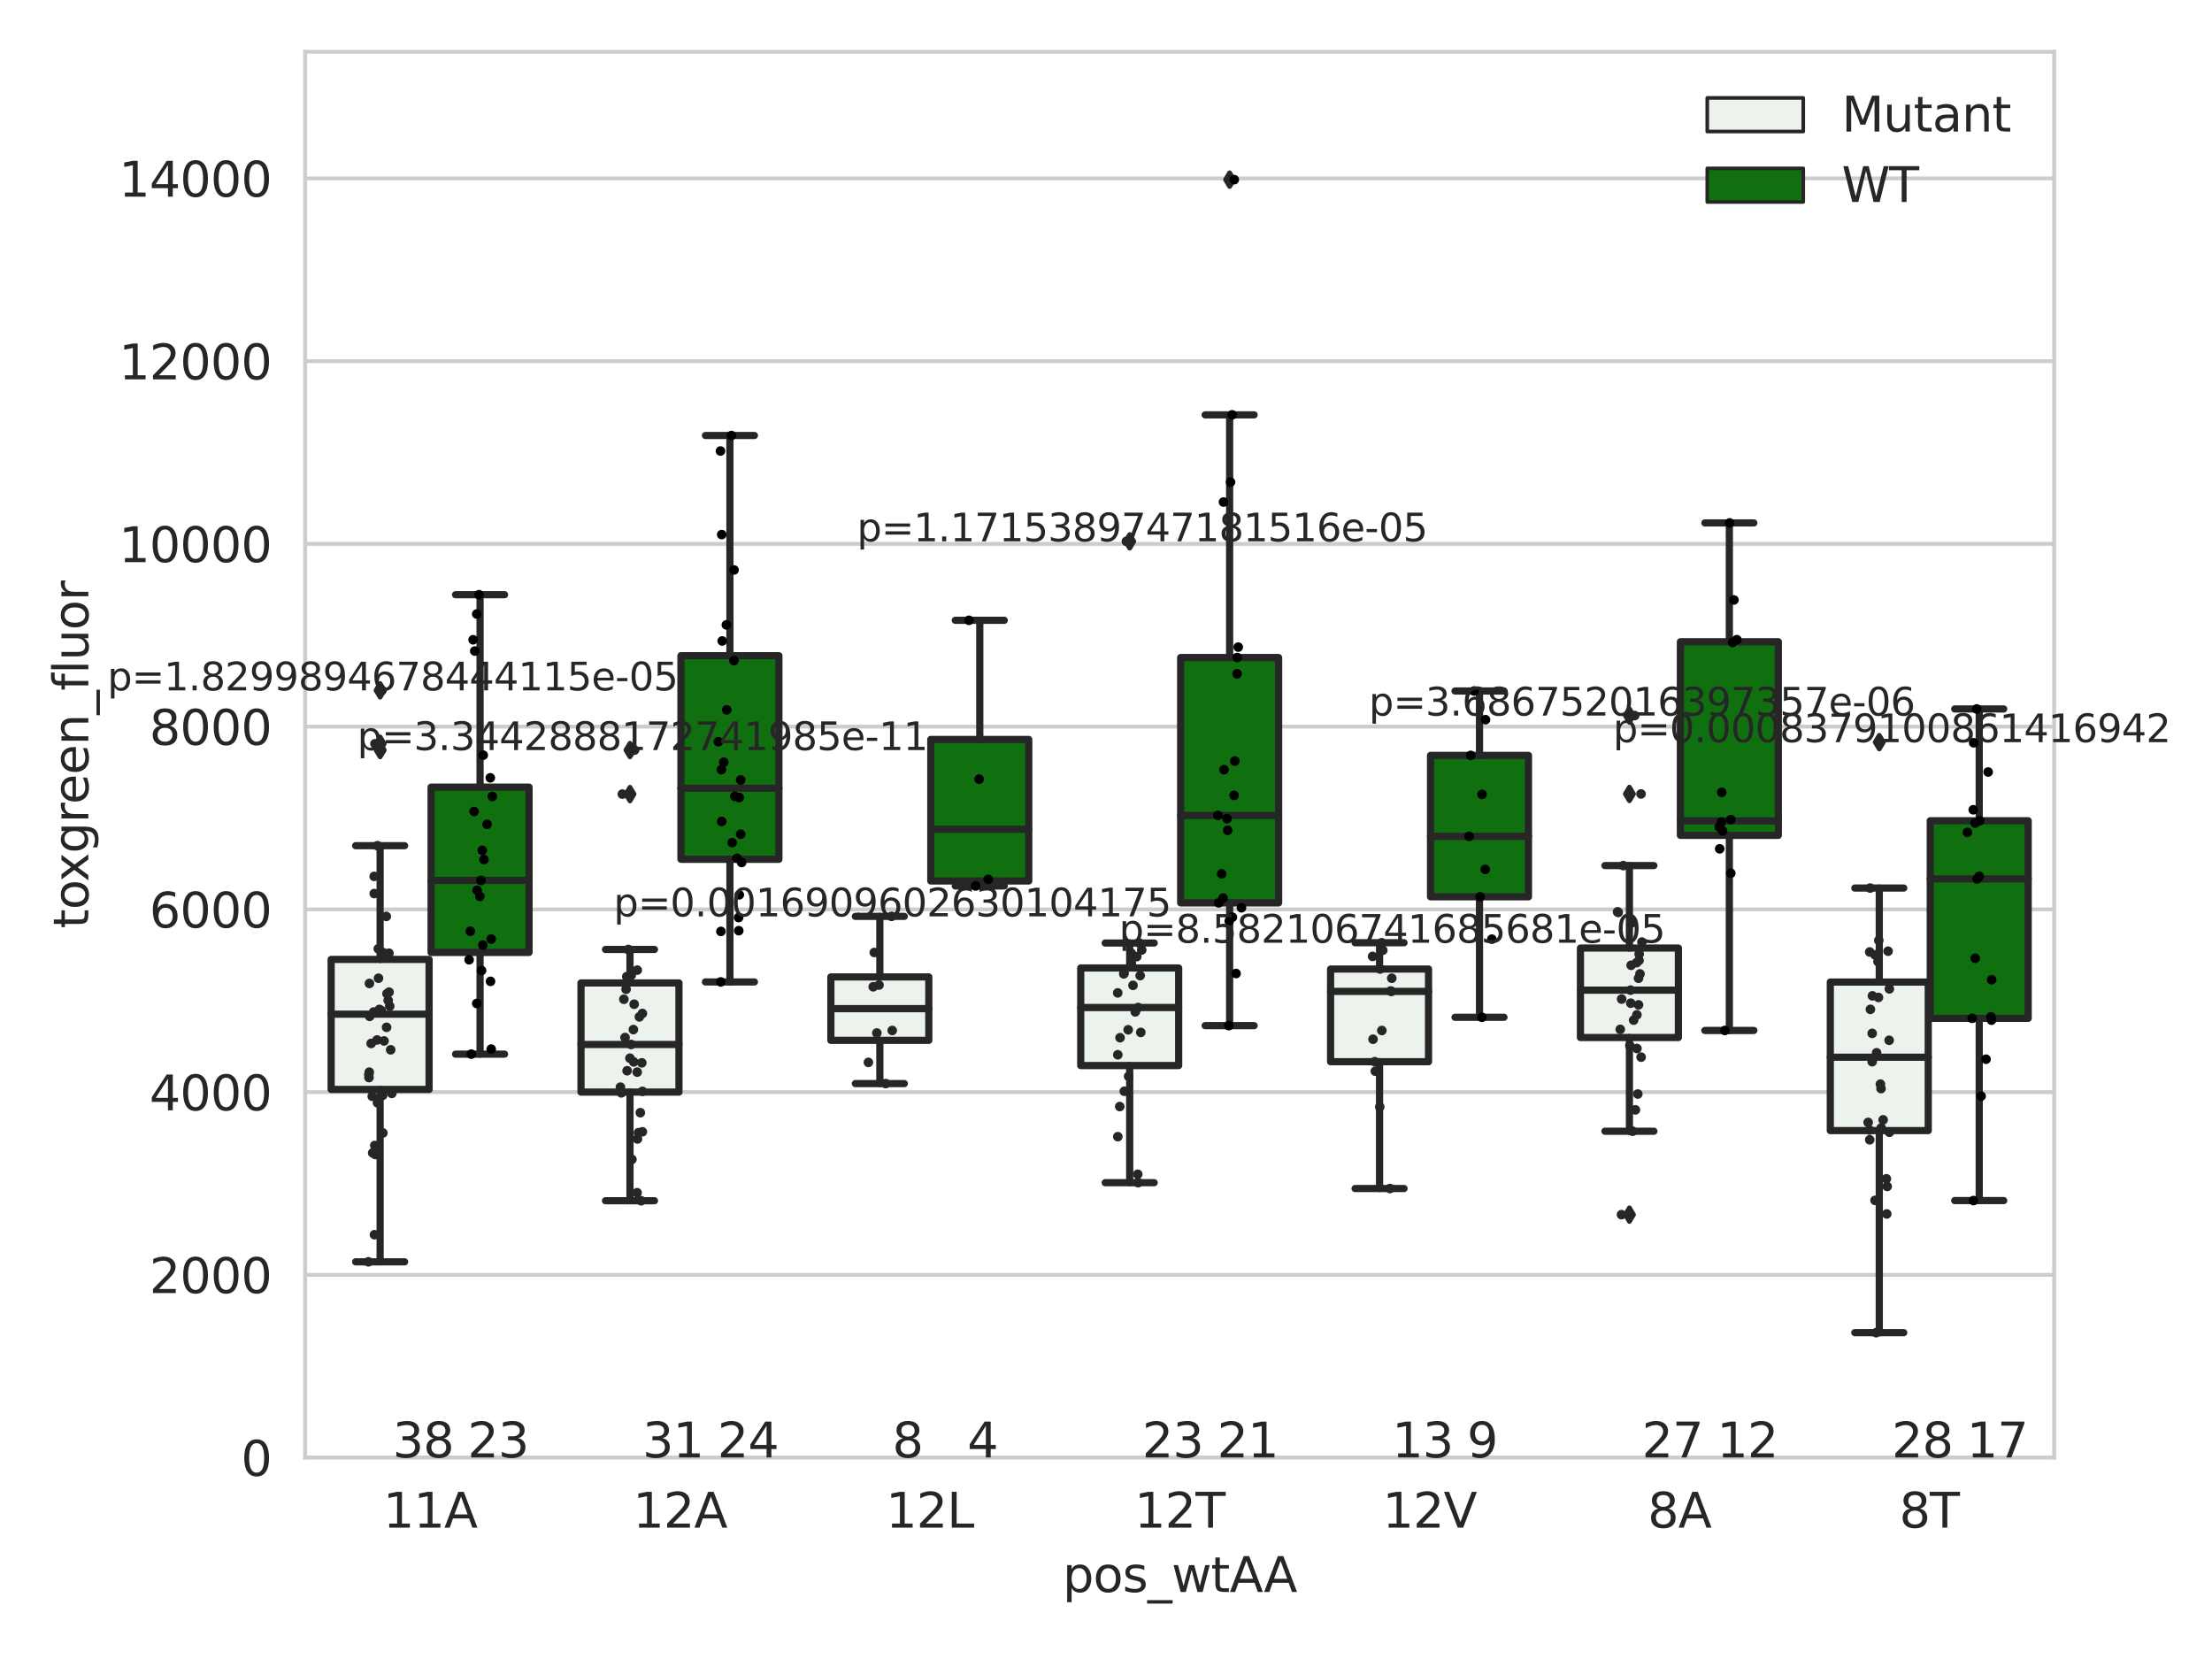 <?xml version="1.0" encoding="utf-8" standalone="no"?>
<!DOCTYPE svg PUBLIC "-//W3C//DTD SVG 1.1//EN"
  "http://www.w3.org/Graphics/SVG/1.1/DTD/svg11.dtd">
<svg xmlns:xlink="http://www.w3.org/1999/xlink" width="460.8pt" height="345.6pt" viewBox="0 0 460.8 345.6" xmlns="http://www.w3.org/2000/svg" version="1.1">
 <defs>
  <style type="text/css">*{stroke-linejoin: round; stroke-linecap: butt}</style>
 </defs>
 <g id="figure_1">
  <g id="patch_1">
   <path d="M 0 345.6 
L 460.8 345.6 
L 460.8 0 
L 0 0 
z
" style="fill: #ffffff"/>
  </g>
  <g id="axes_1">
   <g id="patch_2">
    <path d="M 63.571 303.64 
L 427.923 303.64 
L 427.923 10.8 
L 63.571 10.8 
z
" style="fill: #ffffff"/>
   </g>
   <g id="matplotlib.axis_1">
    <g id="xtick_1">
     <g id="text_1">
      <!-- 11A -->
      <g style="fill: #262626" transform="translate(79.814 318.238)scale(0.1 -0.1)">
       <defs>
        <path id="DejaVuSans-31" d="M 794 531 
L 1825 531 
L 1825 4091 
L 703 3866 
L 703 4441 
L 1819 4666 
L 2450 4666 
L 2450 531 
L 3481 531 
L 3481 0 
L 794 0 
L 794 531 
z
" transform="scale(0.016)"/>
        <path id="DejaVuSans-41" d="M 2188 4044 
L 1331 1722 
L 3047 1722 
L 2188 4044 
z
M 1831 4666 
L 2547 4666 
L 4325 0 
L 3669 0 
L 3244 1197 
L 1141 1197 
L 716 0 
L 50 0 
L 1831 4666 
z
" transform="scale(0.016)"/>
       </defs>
       <use xlink:href="#DejaVuSans-31"/>
       <use xlink:href="#DejaVuSans-31" x="63.623"/>
       <use xlink:href="#DejaVuSans-41" x="127.246"/>
      </g>
     </g>
    </g>
    <g id="xtick_2">
     <g id="text_2">
      <!-- 12A -->
      <g style="fill: #262626" transform="translate(131.864 318.238)scale(0.1 -0.1)">
       <defs>
        <path id="DejaVuSans-32" d="M 1228 531 
L 3431 531 
L 3431 0 
L 469 0 
L 469 531 
Q 828 903 1448 1529 
Q 2069 2156 2228 2338 
Q 2531 2678 2651 2914 
Q 2772 3150 2772 3378 
Q 2772 3750 2511 3984 
Q 2250 4219 1831 4219 
Q 1534 4219 1204 4116 
Q 875 4013 500 3803 
L 500 4441 
Q 881 4594 1212 4672 
Q 1544 4750 1819 4750 
Q 2544 4750 2975 4387 
Q 3406 4025 3406 3419 
Q 3406 3131 3298 2873 
Q 3191 2616 2906 2266 
Q 2828 2175 2409 1742 
Q 1991 1309 1228 531 
z
" transform="scale(0.016)"/>
       </defs>
       <use xlink:href="#DejaVuSans-31"/>
       <use xlink:href="#DejaVuSans-32" x="63.623"/>
       <use xlink:href="#DejaVuSans-41" x="127.246"/>
      </g>
     </g>
    </g>
    <g id="xtick_3">
     <g id="text_3">
      <!-- 12L -->
      <g style="fill: #262626" transform="translate(184.548 318.238)scale(0.1 -0.1)">
       <defs>
        <path id="DejaVuSans-4c" d="M 628 4666 
L 1259 4666 
L 1259 531 
L 3531 531 
L 3531 0 
L 628 0 
L 628 4666 
z
" transform="scale(0.016)"/>
       </defs>
       <use xlink:href="#DejaVuSans-31"/>
       <use xlink:href="#DejaVuSans-32" x="63.623"/>
       <use xlink:href="#DejaVuSans-4c" x="127.246"/>
      </g>
     </g>
    </g>
    <g id="xtick_4">
     <g id="text_4">
      <!-- 12T -->
      <g style="fill: #262626" transform="translate(236.331 318.238)scale(0.1 -0.1)">
       <defs>
        <path id="DejaVuSans-54" d="M -19 4666 
L 3928 4666 
L 3928 4134 
L 2272 4134 
L 2272 0 
L 1638 0 
L 1638 4134 
L -19 4134 
L -19 4666 
z
" transform="scale(0.016)"/>
       </defs>
       <use xlink:href="#DejaVuSans-31"/>
       <use xlink:href="#DejaVuSans-32" x="63.623"/>
       <use xlink:href="#DejaVuSans-54" x="127.246"/>
      </g>
     </g>
    </g>
    <g id="xtick_5">
     <g id="text_5">
      <!-- 12V -->
      <g style="fill: #262626" transform="translate(288.014 318.238)scale(0.1 -0.1)">
       <defs>
        <path id="DejaVuSans-56" d="M 1831 0 
L 50 4666 
L 709 4666 
L 2188 738 
L 3669 4666 
L 4325 4666 
L 2547 0 
L 1831 0 
z
" transform="scale(0.016)"/>
       </defs>
       <use xlink:href="#DejaVuSans-31"/>
       <use xlink:href="#DejaVuSans-32" x="63.623"/>
       <use xlink:href="#DejaVuSans-56" x="127.246"/>
      </g>
     </g>
    </g>
    <g id="xtick_6">
     <g id="text_6">
      <!-- 8A -->
      <g style="fill: #262626" transform="translate(343.246 318.238)scale(0.1 -0.1)">
       <defs>
        <path id="DejaVuSans-38" d="M 2034 2216 
Q 1584 2216 1326 1975 
Q 1069 1734 1069 1313 
Q 1069 891 1326 650 
Q 1584 409 2034 409 
Q 2484 409 2743 651 
Q 3003 894 3003 1313 
Q 3003 1734 2745 1975 
Q 2488 2216 2034 2216 
z
M 1403 2484 
Q 997 2584 770 2862 
Q 544 3141 544 3541 
Q 544 4100 942 4425 
Q 1341 4750 2034 4750 
Q 2731 4750 3128 4425 
Q 3525 4100 3525 3541 
Q 3525 3141 3298 2862 
Q 3072 2584 2669 2484 
Q 3125 2378 3379 2068 
Q 3634 1759 3634 1313 
Q 3634 634 3220 271 
Q 2806 -91 2034 -91 
Q 1263 -91 848 271 
Q 434 634 434 1313 
Q 434 1759 690 2068 
Q 947 2378 1403 2484 
z
M 1172 3481 
Q 1172 3119 1398 2916 
Q 1625 2713 2034 2713 
Q 2441 2713 2670 2916 
Q 2900 3119 2900 3481 
Q 2900 3844 2670 4047 
Q 2441 4250 2034 4250 
Q 1625 4250 1398 4047 
Q 1172 3844 1172 3481 
z
" transform="scale(0.016)"/>
       </defs>
       <use xlink:href="#DejaVuSans-38"/>
       <use xlink:href="#DejaVuSans-41" x="63.623"/>
      </g>
     </g>
    </g>
    <g id="xtick_7">
     <g id="text_7">
      <!-- 8T -->
      <g style="fill: #262626" transform="translate(395.662 318.238)scale(0.1 -0.1)">
       <use xlink:href="#DejaVuSans-38"/>
       <use xlink:href="#DejaVuSans-54" x="63.623"/>
      </g>
     </g>
    </g>
    <g id="text_8">
     <!-- pos_wtAA -->
     <g style="fill: #262626" transform="translate(221.381 331.638)scale(0.1 -0.1)">
      <defs>
       <path id="DejaVuSans-70" d="M 1159 525 
L 1159 -1331 
L 581 -1331 
L 581 3500 
L 1159 3500 
L 1159 2969 
Q 1341 3281 1617 3432 
Q 1894 3584 2278 3584 
Q 2916 3584 3314 3078 
Q 3713 2572 3713 1747 
Q 3713 922 3314 415 
Q 2916 -91 2278 -91 
Q 1894 -91 1617 61 
Q 1341 213 1159 525 
z
M 3116 1747 
Q 3116 2381 2855 2742 
Q 2594 3103 2138 3103 
Q 1681 3103 1420 2742 
Q 1159 2381 1159 1747 
Q 1159 1113 1420 752 
Q 1681 391 2138 391 
Q 2594 391 2855 752 
Q 3116 1113 3116 1747 
z
" transform="scale(0.016)"/>
       <path id="DejaVuSans-6f" d="M 1959 3097 
Q 1497 3097 1228 2736 
Q 959 2375 959 1747 
Q 959 1119 1226 758 
Q 1494 397 1959 397 
Q 2419 397 2687 759 
Q 2956 1122 2956 1747 
Q 2956 2369 2687 2733 
Q 2419 3097 1959 3097 
z
M 1959 3584 
Q 2709 3584 3137 3096 
Q 3566 2609 3566 1747 
Q 3566 888 3137 398 
Q 2709 -91 1959 -91 
Q 1206 -91 779 398 
Q 353 888 353 1747 
Q 353 2609 779 3096 
Q 1206 3584 1959 3584 
z
" transform="scale(0.016)"/>
       <path id="DejaVuSans-73" d="M 2834 3397 
L 2834 2853 
Q 2591 2978 2328 3040 
Q 2066 3103 1784 3103 
Q 1356 3103 1142 2972 
Q 928 2841 928 2578 
Q 928 2378 1081 2264 
Q 1234 2150 1697 2047 
L 1894 2003 
Q 2506 1872 2764 1633 
Q 3022 1394 3022 966 
Q 3022 478 2636 193 
Q 2250 -91 1575 -91 
Q 1294 -91 989 -36 
Q 684 19 347 128 
L 347 722 
Q 666 556 975 473 
Q 1284 391 1588 391 
Q 1994 391 2212 530 
Q 2431 669 2431 922 
Q 2431 1156 2273 1281 
Q 2116 1406 1581 1522 
L 1381 1569 
Q 847 1681 609 1914 
Q 372 2147 372 2553 
Q 372 3047 722 3315 
Q 1072 3584 1716 3584 
Q 2034 3584 2315 3537 
Q 2597 3491 2834 3397 
z
" transform="scale(0.016)"/>
       <path id="DejaVuSans-5f" d="M 3263 -1063 
L 3263 -1509 
L -63 -1509 
L -63 -1063 
L 3263 -1063 
z
" transform="scale(0.016)"/>
       <path id="DejaVuSans-77" d="M 269 3500 
L 844 3500 
L 1563 769 
L 2278 3500 
L 2956 3500 
L 3675 769 
L 4391 3500 
L 4966 3500 
L 4050 0 
L 3372 0 
L 2619 2869 
L 1863 0 
L 1184 0 
L 269 3500 
z
" transform="scale(0.016)"/>
       <path id="DejaVuSans-74" d="M 1172 4494 
L 1172 3500 
L 2356 3500 
L 2356 3053 
L 1172 3053 
L 1172 1153 
Q 1172 725 1289 603 
Q 1406 481 1766 481 
L 2356 481 
L 2356 0 
L 1766 0 
Q 1100 0 847 248 
Q 594 497 594 1153 
L 594 3053 
L 172 3053 
L 172 3500 
L 594 3500 
L 594 4494 
L 1172 4494 
z
" transform="scale(0.016)"/>
      </defs>
      <use xlink:href="#DejaVuSans-70"/>
      <use xlink:href="#DejaVuSans-6f" x="63.477"/>
      <use xlink:href="#DejaVuSans-73" x="124.658"/>
      <use xlink:href="#DejaVuSans-5f" x="176.758"/>
      <use xlink:href="#DejaVuSans-77" x="226.758"/>
      <use xlink:href="#DejaVuSans-74" x="308.545"/>
      <use xlink:href="#DejaVuSans-41" x="347.754"/>
      <use xlink:href="#DejaVuSans-41" x="418.912"/>
     </g>
    </g>
   </g>
   <g id="matplotlib.axis_2">
    <g id="ytick_1">
     <g id="line2d_1">
      <path d="M 63.571 303.64 
L 427.923 303.64 
" clip-path="url(#pc311d9630b)" style="fill: none; stroke: #cccccc; stroke-width: 0.8; stroke-linecap: round"/>
     </g>
     <g id="text_9">
      <!-- 0 -->
      <g style="fill: #262626" transform="translate(50.209 307.439)scale(0.1 -0.1)">
       <defs>
        <path id="DejaVuSans-30" d="M 2034 4250 
Q 1547 4250 1301 3770 
Q 1056 3291 1056 2328 
Q 1056 1369 1301 889 
Q 1547 409 2034 409 
Q 2525 409 2770 889 
Q 3016 1369 3016 2328 
Q 3016 3291 2770 3770 
Q 2525 4250 2034 4250 
z
M 2034 4750 
Q 2819 4750 3233 4129 
Q 3647 3509 3647 2328 
Q 3647 1150 3233 529 
Q 2819 -91 2034 -91 
Q 1250 -91 836 529 
Q 422 1150 422 2328 
Q 422 3509 836 4129 
Q 1250 4750 2034 4750 
z
" transform="scale(0.016)"/>
       </defs>
       <use xlink:href="#DejaVuSans-30"/>
      </g>
     </g>
    </g>
    <g id="ytick_2">
     <g id="line2d_2">
      <path d="M 63.571 265.572 
L 427.923 265.572 
" clip-path="url(#pc311d9630b)" style="fill: none; stroke: #cccccc; stroke-width: 0.8; stroke-linecap: round"/>
     </g>
     <g id="text_10">
      <!-- 2000 -->
      <g style="fill: #262626" transform="translate(31.121 269.371)scale(0.1 -0.1)">
       <use xlink:href="#DejaVuSans-32"/>
       <use xlink:href="#DejaVuSans-30" x="63.623"/>
       <use xlink:href="#DejaVuSans-30" x="127.246"/>
       <use xlink:href="#DejaVuSans-30" x="190.869"/>
      </g>
     </g>
    </g>
    <g id="ytick_3">
     <g id="line2d_3">
      <path d="M 63.571 227.504 
L 427.923 227.504 
" clip-path="url(#pc311d9630b)" style="fill: none; stroke: #cccccc; stroke-width: 0.8; stroke-linecap: round"/>
     </g>
     <g id="text_11">
      <!-- 4000 -->
      <g style="fill: #262626" transform="translate(31.121 231.303)scale(0.1 -0.1)">
       <defs>
        <path id="DejaVuSans-34" d="M 2419 4116 
L 825 1625 
L 2419 1625 
L 2419 4116 
z
M 2253 4666 
L 3047 4666 
L 3047 1625 
L 3713 1625 
L 3713 1100 
L 3047 1100 
L 3047 0 
L 2419 0 
L 2419 1100 
L 313 1100 
L 313 1709 
L 2253 4666 
z
" transform="scale(0.016)"/>
       </defs>
       <use xlink:href="#DejaVuSans-34"/>
       <use xlink:href="#DejaVuSans-30" x="63.623"/>
       <use xlink:href="#DejaVuSans-30" x="127.246"/>
       <use xlink:href="#DejaVuSans-30" x="190.869"/>
      </g>
     </g>
    </g>
    <g id="ytick_4">
     <g id="line2d_4">
      <path d="M 63.571 189.436 
L 427.923 189.436 
" clip-path="url(#pc311d9630b)" style="fill: none; stroke: #cccccc; stroke-width: 0.8; stroke-linecap: round"/>
     </g>
     <g id="text_12">
      <!-- 6000 -->
      <g style="fill: #262626" transform="translate(31.121 193.235)scale(0.1 -0.1)">
       <defs>
        <path id="DejaVuSans-36" d="M 2113 2584 
Q 1688 2584 1439 2293 
Q 1191 2003 1191 1497 
Q 1191 994 1439 701 
Q 1688 409 2113 409 
Q 2538 409 2786 701 
Q 3034 994 3034 1497 
Q 3034 2003 2786 2293 
Q 2538 2584 2113 2584 
z
M 3366 4563 
L 3366 3988 
Q 3128 4100 2886 4159 
Q 2644 4219 2406 4219 
Q 1781 4219 1451 3797 
Q 1122 3375 1075 2522 
Q 1259 2794 1537 2939 
Q 1816 3084 2150 3084 
Q 2853 3084 3261 2657 
Q 3669 2231 3669 1497 
Q 3669 778 3244 343 
Q 2819 -91 2113 -91 
Q 1303 -91 875 529 
Q 447 1150 447 2328 
Q 447 3434 972 4092 
Q 1497 4750 2381 4750 
Q 2619 4750 2861 4703 
Q 3103 4656 3366 4563 
z
" transform="scale(0.016)"/>
       </defs>
       <use xlink:href="#DejaVuSans-36"/>
       <use xlink:href="#DejaVuSans-30" x="63.623"/>
       <use xlink:href="#DejaVuSans-30" x="127.246"/>
       <use xlink:href="#DejaVuSans-30" x="190.869"/>
      </g>
     </g>
    </g>
    <g id="ytick_5">
     <g id="line2d_5">
      <path d="M 63.571 151.368 
L 427.923 151.368 
" clip-path="url(#pc311d9630b)" style="fill: none; stroke: #cccccc; stroke-width: 0.8; stroke-linecap: round"/>
     </g>
     <g id="text_13">
      <!-- 8000 -->
      <g style="fill: #262626" transform="translate(31.121 155.167)scale(0.1 -0.1)">
       <use xlink:href="#DejaVuSans-38"/>
       <use xlink:href="#DejaVuSans-30" x="63.623"/>
       <use xlink:href="#DejaVuSans-30" x="127.246"/>
       <use xlink:href="#DejaVuSans-30" x="190.869"/>
      </g>
     </g>
    </g>
    <g id="ytick_6">
     <g id="line2d_6">
      <path d="M 63.571 113.299 
L 427.923 113.299 
" clip-path="url(#pc311d9630b)" style="fill: none; stroke: #cccccc; stroke-width: 0.8; stroke-linecap: round"/>
     </g>
     <g id="text_14">
      <!-- 10000 -->
      <g style="fill: #262626" transform="translate(24.759 117.099)scale(0.1 -0.1)">
       <use xlink:href="#DejaVuSans-31"/>
       <use xlink:href="#DejaVuSans-30" x="63.623"/>
       <use xlink:href="#DejaVuSans-30" x="127.246"/>
       <use xlink:href="#DejaVuSans-30" x="190.869"/>
       <use xlink:href="#DejaVuSans-30" x="254.492"/>
      </g>
     </g>
    </g>
    <g id="ytick_7">
     <g id="line2d_7">
      <path d="M 63.571 75.231 
L 427.923 75.231 
" clip-path="url(#pc311d9630b)" style="fill: none; stroke: #cccccc; stroke-width: 0.8; stroke-linecap: round"/>
     </g>
     <g id="text_15">
      <!-- 12000 -->
      <g style="fill: #262626" transform="translate(24.759 79.03)scale(0.1 -0.1)">
       <use xlink:href="#DejaVuSans-31"/>
       <use xlink:href="#DejaVuSans-32" x="63.623"/>
       <use xlink:href="#DejaVuSans-30" x="127.246"/>
       <use xlink:href="#DejaVuSans-30" x="190.869"/>
       <use xlink:href="#DejaVuSans-30" x="254.492"/>
      </g>
     </g>
    </g>
    <g id="ytick_8">
     <g id="line2d_8">
      <path d="M 63.571 37.163 
L 427.923 37.163 
" clip-path="url(#pc311d9630b)" style="fill: none; stroke: #cccccc; stroke-width: 0.8; stroke-linecap: round"/>
     </g>
     <g id="text_16">
      <!-- 14000 -->
      <g style="fill: #262626" transform="translate(24.759 40.962)scale(0.1 -0.1)">
       <use xlink:href="#DejaVuSans-31"/>
       <use xlink:href="#DejaVuSans-34" x="63.623"/>
       <use xlink:href="#DejaVuSans-30" x="127.246"/>
       <use xlink:href="#DejaVuSans-30" x="190.869"/>
       <use xlink:href="#DejaVuSans-30" x="254.492"/>
      </g>
     </g>
    </g>
    <g id="text_17">
     <!-- toxgreen_fluor -->
     <g style="fill: #262626" transform="translate(18.401 193.415)rotate(-90)scale(0.1 -0.1)">
      <defs>
       <path id="DejaVuSans-78" d="M 3513 3500 
L 2247 1797 
L 3578 0 
L 2900 0 
L 1881 1375 
L 863 0 
L 184 0 
L 1544 1831 
L 300 3500 
L 978 3500 
L 1906 2253 
L 2834 3500 
L 3513 3500 
z
" transform="scale(0.016)"/>
       <path id="DejaVuSans-67" d="M 2906 1791 
Q 2906 2416 2648 2759 
Q 2391 3103 1925 3103 
Q 1463 3103 1205 2759 
Q 947 2416 947 1791 
Q 947 1169 1205 825 
Q 1463 481 1925 481 
Q 2391 481 2648 825 
Q 2906 1169 2906 1791 
z
M 3481 434 
Q 3481 -459 3084 -895 
Q 2688 -1331 1869 -1331 
Q 1566 -1331 1297 -1286 
Q 1028 -1241 775 -1147 
L 775 -588 
Q 1028 -725 1275 -790 
Q 1522 -856 1778 -856 
Q 2344 -856 2625 -561 
Q 2906 -266 2906 331 
L 2906 616 
Q 2728 306 2450 153 
Q 2172 0 1784 0 
Q 1141 0 747 490 
Q 353 981 353 1791 
Q 353 2603 747 3093 
Q 1141 3584 1784 3584 
Q 2172 3584 2450 3431 
Q 2728 3278 2906 2969 
L 2906 3500 
L 3481 3500 
L 3481 434 
z
" transform="scale(0.016)"/>
       <path id="DejaVuSans-72" d="M 2631 2963 
Q 2534 3019 2420 3045 
Q 2306 3072 2169 3072 
Q 1681 3072 1420 2755 
Q 1159 2438 1159 1844 
L 1159 0 
L 581 0 
L 581 3500 
L 1159 3500 
L 1159 2956 
Q 1341 3275 1631 3429 
Q 1922 3584 2338 3584 
Q 2397 3584 2469 3576 
Q 2541 3569 2628 3553 
L 2631 2963 
z
" transform="scale(0.016)"/>
       <path id="DejaVuSans-65" d="M 3597 1894 
L 3597 1613 
L 953 1613 
Q 991 1019 1311 708 
Q 1631 397 2203 397 
Q 2534 397 2845 478 
Q 3156 559 3463 722 
L 3463 178 
Q 3153 47 2828 -22 
Q 2503 -91 2169 -91 
Q 1331 -91 842 396 
Q 353 884 353 1716 
Q 353 2575 817 3079 
Q 1281 3584 2069 3584 
Q 2775 3584 3186 3129 
Q 3597 2675 3597 1894 
z
M 3022 2063 
Q 3016 2534 2758 2815 
Q 2500 3097 2075 3097 
Q 1594 3097 1305 2825 
Q 1016 2553 972 2059 
L 3022 2063 
z
" transform="scale(0.016)"/>
       <path id="DejaVuSans-6e" d="M 3513 2113 
L 3513 0 
L 2938 0 
L 2938 2094 
Q 2938 2591 2744 2837 
Q 2550 3084 2163 3084 
Q 1697 3084 1428 2787 
Q 1159 2491 1159 1978 
L 1159 0 
L 581 0 
L 581 3500 
L 1159 3500 
L 1159 2956 
Q 1366 3272 1645 3428 
Q 1925 3584 2291 3584 
Q 2894 3584 3203 3211 
Q 3513 2838 3513 2113 
z
" transform="scale(0.016)"/>
       <path id="DejaVuSans-66" d="M 2375 4863 
L 2375 4384 
L 1825 4384 
Q 1516 4384 1395 4259 
Q 1275 4134 1275 3809 
L 1275 3500 
L 2222 3500 
L 2222 3053 
L 1275 3053 
L 1275 0 
L 697 0 
L 697 3053 
L 147 3053 
L 147 3500 
L 697 3500 
L 697 3744 
Q 697 4328 969 4595 
Q 1241 4863 1831 4863 
L 2375 4863 
z
" transform="scale(0.016)"/>
       <path id="DejaVuSans-6c" d="M 603 4863 
L 1178 4863 
L 1178 0 
L 603 0 
L 603 4863 
z
" transform="scale(0.016)"/>
       <path id="DejaVuSans-75" d="M 544 1381 
L 544 3500 
L 1119 3500 
L 1119 1403 
Q 1119 906 1312 657 
Q 1506 409 1894 409 
Q 2359 409 2629 706 
Q 2900 1003 2900 1516 
L 2900 3500 
L 3475 3500 
L 3475 0 
L 2900 0 
L 2900 538 
Q 2691 219 2414 64 
Q 2138 -91 1772 -91 
Q 1169 -91 856 284 
Q 544 659 544 1381 
z
M 1991 3584 
L 1991 3584 
z
" transform="scale(0.016)"/>
      </defs>
      <use xlink:href="#DejaVuSans-74"/>
      <use xlink:href="#DejaVuSans-6f" x="39.209"/>
      <use xlink:href="#DejaVuSans-78" x="97.266"/>
      <use xlink:href="#DejaVuSans-67" x="156.445"/>
      <use xlink:href="#DejaVuSans-72" x="219.922"/>
      <use xlink:href="#DejaVuSans-65" x="258.785"/>
      <use xlink:href="#DejaVuSans-65" x="320.309"/>
      <use xlink:href="#DejaVuSans-6e" x="381.832"/>
      <use xlink:href="#DejaVuSans-5f" x="445.211"/>
      <use xlink:href="#DejaVuSans-66" x="495.211"/>
      <use xlink:href="#DejaVuSans-6c" x="530.416"/>
      <use xlink:href="#DejaVuSans-75" x="558.199"/>
      <use xlink:href="#DejaVuSans-6f" x="621.578"/>
      <use xlink:href="#DejaVuSans-72" x="682.76"/>
     </g>
    </g>
   </g>
   <g id="patch_3">
    <path d="M 68.984 226.952 
L 89.388 226.952 
L 89.388 199.868 
L 68.984 199.868 
L 68.984 226.952 
z
" clip-path="url(#pc311d9630b)" style="fill: #ecf2ec; stroke: #262626; stroke-width: 1.5; stroke-linejoin: miter"/>
   </g>
   <g id="patch_4">
    <path d="M 89.805 198.408 
L 110.208 198.408 
L 110.208 163.977 
L 89.805 163.977 
L 89.805 198.408 
z
" clip-path="url(#pc311d9630b)" style="fill: #107010; stroke: #262626; stroke-width: 1.5; stroke-linejoin: miter"/>
   </g>
   <g id="patch_5">
    <path d="M 121.035 227.505 
L 141.438 227.505 
L 141.438 204.763 
L 121.035 204.763 
L 121.035 227.505 
z
" clip-path="url(#pc311d9630b)" style="fill: #ecf2ec; stroke: #262626; stroke-width: 1.5; stroke-linejoin: miter"/>
   </g>
   <g id="patch_6">
    <path d="M 141.855 179.005 
L 162.258 179.005 
L 162.258 136.592 
L 141.855 136.592 
L 141.855 179.005 
z
" clip-path="url(#pc311d9630b)" style="fill: #107010; stroke: #262626; stroke-width: 1.5; stroke-linejoin: miter"/>
   </g>
   <g id="patch_7">
    <path d="M 173.085 216.727 
L 193.489 216.727 
L 193.489 203.509 
L 173.085 203.509 
L 173.085 216.727 
z
" clip-path="url(#pc311d9630b)" style="fill: #ecf2ec; stroke: #262626; stroke-width: 1.5; stroke-linejoin: miter"/>
   </g>
   <g id="patch_8">
    <path d="M 193.905 183.523 
L 214.309 183.523 
L 214.309 154.041 
L 193.905 154.041 
L 193.905 183.523 
z
" clip-path="url(#pc311d9630b)" style="fill: #107010; stroke: #262626; stroke-width: 1.5; stroke-linejoin: miter"/>
   </g>
   <g id="patch_9">
    <path d="M 225.135 221.976 
L 245.539 221.976 
L 245.539 201.649 
L 225.135 201.649 
L 225.135 221.976 
z
" clip-path="url(#pc311d9630b)" style="fill: #ecf2ec; stroke: #262626; stroke-width: 1.5; stroke-linejoin: miter"/>
   </g>
   <g id="patch_10">
    <path d="M 245.955 188.086 
L 266.359 188.086 
L 266.359 136.979 
L 245.955 136.979 
L 245.955 188.086 
z
" clip-path="url(#pc311d9630b)" style="fill: #107010; stroke: #262626; stroke-width: 1.5; stroke-linejoin: miter"/>
   </g>
   <g id="patch_11">
    <path d="M 277.185 221.172 
L 297.589 221.172 
L 297.589 201.865 
L 277.185 201.865 
L 277.185 221.172 
z
" clip-path="url(#pc311d9630b)" style="fill: #ecf2ec; stroke: #262626; stroke-width: 1.5; stroke-linejoin: miter"/>
   </g>
   <g id="patch_12">
    <path d="M 298.005 186.815 
L 318.409 186.815 
L 318.409 157.364 
L 298.005 157.364 
L 298.005 186.815 
z
" clip-path="url(#pc311d9630b)" style="fill: #107010; stroke: #262626; stroke-width: 1.5; stroke-linejoin: miter"/>
   </g>
   <g id="patch_13">
    <path d="M 329.235 216.135 
L 349.639 216.135 
L 349.639 197.498 
L 329.235 197.498 
L 329.235 216.135 
z
" clip-path="url(#pc311d9630b)" style="fill: #ecf2ec; stroke: #262626; stroke-width: 1.5; stroke-linejoin: miter"/>
   </g>
   <g id="patch_14">
    <path d="M 350.056 174.022 
L 370.459 174.022 
L 370.459 133.687 
L 350.056 133.687 
L 350.056 174.022 
z
" clip-path="url(#pc311d9630b)" style="fill: #107010; stroke: #262626; stroke-width: 1.5; stroke-linejoin: miter"/>
   </g>
   <g id="patch_15">
    <path d="M 381.286 235.527 
L 401.689 235.527 
L 401.689 204.581 
L 381.286 204.581 
L 381.286 235.527 
z
" clip-path="url(#pc311d9630b)" style="fill: #ecf2ec; stroke: #262626; stroke-width: 1.5; stroke-linejoin: miter"/>
   </g>
   <g id="patch_16">
    <path d="M 402.106 212.141 
L 422.509 212.141 
L 422.509 170.976 
L 402.106 170.976 
L 402.106 212.141 
z
" clip-path="url(#pc311d9630b)" style="fill: #107010; stroke: #262626; stroke-width: 1.5; stroke-linejoin: miter"/>
   </g>
   <g id="patch_17">
    <path d="M 89.596 303.64 
L 89.596 303.64 
L 89.596 303.64 
L 89.596 303.64 
z
" clip-path="url(#pc311d9630b)" style="fill: #ecf2ec; stroke: #262626; stroke-width: 0.75; stroke-linejoin: miter"/>
   </g>
   <g id="patch_18">
    <path d="M 89.596 303.64 
L 89.596 303.64 
L 89.596 303.64 
L 89.596 303.64 
z
" clip-path="url(#pc311d9630b)" style="fill: #107010; stroke: #262626; stroke-width: 0.75; stroke-linejoin: miter"/>
   </g>
   <g id="PathCollection_1"/>
   <g id="PathCollection_2"/>
   <g id="line2d_9">
    <path d="M 79.186 226.952 
L 79.186 262.861 
" clip-path="url(#pc311d9630b)" style="fill: none; stroke: #262626; stroke-width: 1.5; stroke-linecap: round"/>
   </g>
   <g id="line2d_10">
    <path d="M 79.186 199.868 
L 79.186 176.176 
" clip-path="url(#pc311d9630b)" style="fill: none; stroke: #262626; stroke-width: 1.5; stroke-linecap: round"/>
   </g>
   <g id="line2d_11">
    <path d="M 74.085 262.861 
L 84.287 262.861 
" clip-path="url(#pc311d9630b)" style="fill: none; stroke: #262626; stroke-width: 1.5; stroke-linecap: round"/>
   </g>
   <g id="line2d_12">
    <path d="M 74.085 176.176 
L 84.287 176.176 
" clip-path="url(#pc311d9630b)" style="fill: none; stroke: #262626; stroke-width: 1.5; stroke-linecap: round"/>
   </g>
   <g id="line2d_13">
    <defs>
     <path id="ma8360f51dd" d="M -0 1.414 
L 0.849 0 
L 0 -1.414 
L -0.849 -0 
z
" style="stroke: #262626; stroke-linejoin: miter"/>
    </defs>
    <g clip-path="url(#pc311d9630b)">
     <use xlink:href="#ma8360f51dd" x="79.186" y="156.252" style="fill: #262626; stroke: #262626; stroke-linejoin: miter"/>
     <use xlink:href="#ma8360f51dd" x="79.186" y="154.939" style="fill: #262626; stroke: #262626; stroke-linejoin: miter"/>
     <use xlink:href="#ma8360f51dd" x="79.186" y="143.815" style="fill: #262626; stroke: #262626; stroke-linejoin: miter"/>
    </g>
   </g>
   <g id="line2d_14">
    <path d="M 100.006 198.408 
L 100.006 219.596 
" clip-path="url(#pc311d9630b)" style="fill: none; stroke: #262626; stroke-width: 1.5; stroke-linecap: round"/>
   </g>
   <g id="line2d_15">
    <path d="M 100.006 163.977 
L 100.006 123.889 
" clip-path="url(#pc311d9630b)" style="fill: none; stroke: #262626; stroke-width: 1.5; stroke-linecap: round"/>
   </g>
   <g id="line2d_16">
    <path d="M 94.905 219.596 
L 105.107 219.596 
" clip-path="url(#pc311d9630b)" style="fill: none; stroke: #262626; stroke-width: 1.5; stroke-linecap: round"/>
   </g>
   <g id="line2d_17">
    <path d="M 94.905 123.889 
L 105.107 123.889 
" clip-path="url(#pc311d9630b)" style="fill: none; stroke: #262626; stroke-width: 1.5; stroke-linecap: round"/>
   </g>
   <g id="line2d_18"/>
   <g id="line2d_19">
    <path d="M 131.237 227.505 
L 131.237 250.139 
" clip-path="url(#pc311d9630b)" style="fill: none; stroke: #262626; stroke-width: 1.5; stroke-linecap: round"/>
   </g>
   <g id="line2d_20">
    <path d="M 131.237 204.763 
L 131.237 197.786 
" clip-path="url(#pc311d9630b)" style="fill: none; stroke: #262626; stroke-width: 1.5; stroke-linecap: round"/>
   </g>
   <g id="line2d_21">
    <path d="M 126.136 250.139 
L 136.337 250.139 
" clip-path="url(#pc311d9630b)" style="fill: none; stroke: #262626; stroke-width: 1.5; stroke-linecap: round"/>
   </g>
   <g id="line2d_22">
    <path d="M 126.136 197.786 
L 136.337 197.786 
" clip-path="url(#pc311d9630b)" style="fill: none; stroke: #262626; stroke-width: 1.5; stroke-linecap: round"/>
   </g>
   <g id="line2d_23">
    <g clip-path="url(#pc311d9630b)">
     <use xlink:href="#ma8360f51dd" x="131.237" y="156.256" style="fill: #262626; stroke: #262626; stroke-linejoin: miter"/>
     <use xlink:href="#ma8360f51dd" x="131.237" y="165.427" style="fill: #262626; stroke: #262626; stroke-linejoin: miter"/>
    </g>
   </g>
   <g id="line2d_24">
    <path d="M 152.057 179.005 
L 152.057 204.554 
" clip-path="url(#pc311d9630b)" style="fill: none; stroke: #262626; stroke-width: 1.5; stroke-linecap: round"/>
   </g>
   <g id="line2d_25">
    <path d="M 152.057 136.592 
L 152.057 90.725 
" clip-path="url(#pc311d9630b)" style="fill: none; stroke: #262626; stroke-width: 1.5; stroke-linecap: round"/>
   </g>
   <g id="line2d_26">
    <path d="M 146.956 204.554 
L 157.158 204.554 
" clip-path="url(#pc311d9630b)" style="fill: none; stroke: #262626; stroke-width: 1.5; stroke-linecap: round"/>
   </g>
   <g id="line2d_27">
    <path d="M 146.956 90.725 
L 157.158 90.725 
" clip-path="url(#pc311d9630b)" style="fill: none; stroke: #262626; stroke-width: 1.5; stroke-linecap: round"/>
   </g>
   <g id="line2d_28"/>
   <g id="line2d_29">
    <path d="M 183.287 216.727 
L 183.287 225.729 
" clip-path="url(#pc311d9630b)" style="fill: none; stroke: #262626; stroke-width: 1.5; stroke-linecap: round"/>
   </g>
   <g id="line2d_30">
    <path d="M 183.287 203.509 
L 183.287 190.899 
" clip-path="url(#pc311d9630b)" style="fill: none; stroke: #262626; stroke-width: 1.5; stroke-linecap: round"/>
   </g>
   <g id="line2d_31">
    <path d="M 178.186 225.729 
L 188.388 225.729 
" clip-path="url(#pc311d9630b)" style="fill: none; stroke: #262626; stroke-width: 1.5; stroke-linecap: round"/>
   </g>
   <g id="line2d_32">
    <path d="M 178.186 190.899 
L 188.388 190.899 
" clip-path="url(#pc311d9630b)" style="fill: none; stroke: #262626; stroke-width: 1.5; stroke-linecap: round"/>
   </g>
   <g id="line2d_33"/>
   <g id="line2d_34">
    <path d="M 204.107 183.523 
L 204.107 184.559 
" clip-path="url(#pc311d9630b)" style="fill: none; stroke: #262626; stroke-width: 1.5; stroke-linecap: round"/>
   </g>
   <g id="line2d_35">
    <path d="M 204.107 154.041 
L 204.107 129.222 
" clip-path="url(#pc311d9630b)" style="fill: none; stroke: #262626; stroke-width: 1.5; stroke-linecap: round"/>
   </g>
   <g id="line2d_36">
    <path d="M 199.006 184.559 
L 209.208 184.559 
" clip-path="url(#pc311d9630b)" style="fill: none; stroke: #262626; stroke-width: 1.5; stroke-linecap: round"/>
   </g>
   <g id="line2d_37">
    <path d="M 199.006 129.222 
L 209.208 129.222 
" clip-path="url(#pc311d9630b)" style="fill: none; stroke: #262626; stroke-width: 1.5; stroke-linecap: round"/>
   </g>
   <g id="line2d_38"/>
   <g id="line2d_39">
    <path d="M 235.337 221.976 
L 235.337 246.375 
" clip-path="url(#pc311d9630b)" style="fill: none; stroke: #262626; stroke-width: 1.5; stroke-linecap: round"/>
   </g>
   <g id="line2d_40">
    <path d="M 235.337 201.649 
L 235.337 196.447 
" clip-path="url(#pc311d9630b)" style="fill: none; stroke: #262626; stroke-width: 1.5; stroke-linecap: round"/>
   </g>
   <g id="line2d_41">
    <path d="M 230.236 246.375 
L 240.438 246.375 
" clip-path="url(#pc311d9630b)" style="fill: none; stroke: #262626; stroke-width: 1.5; stroke-linecap: round"/>
   </g>
   <g id="line2d_42">
    <path d="M 230.236 196.447 
L 240.438 196.447 
" clip-path="url(#pc311d9630b)" style="fill: none; stroke: #262626; stroke-width: 1.5; stroke-linecap: round"/>
   </g>
   <g id="line2d_43">
    <g clip-path="url(#pc311d9630b)">
     <use xlink:href="#ma8360f51dd" x="235.337" y="112.773" style="fill: #262626; stroke: #262626; stroke-linejoin: miter"/>
    </g>
   </g>
   <g id="line2d_44">
    <path d="M 256.157 188.086 
L 256.157 213.658 
" clip-path="url(#pc311d9630b)" style="fill: none; stroke: #262626; stroke-width: 1.5; stroke-linecap: round"/>
   </g>
   <g id="line2d_45">
    <path d="M 256.157 136.979 
L 256.157 86.423 
" clip-path="url(#pc311d9630b)" style="fill: none; stroke: #262626; stroke-width: 1.5; stroke-linecap: round"/>
   </g>
   <g id="line2d_46">
    <path d="M 251.056 213.658 
L 261.258 213.658 
" clip-path="url(#pc311d9630b)" style="fill: none; stroke: #262626; stroke-width: 1.5; stroke-linecap: round"/>
   </g>
   <g id="line2d_47">
    <path d="M 251.056 86.423 
L 261.258 86.423 
" clip-path="url(#pc311d9630b)" style="fill: none; stroke: #262626; stroke-width: 1.5; stroke-linecap: round"/>
   </g>
   <g id="line2d_48">
    <g clip-path="url(#pc311d9630b)">
     <use xlink:href="#ma8360f51dd" x="256.157" y="37.422" style="fill: #262626; stroke: #262626; stroke-linejoin: miter"/>
    </g>
   </g>
   <g id="line2d_49">
    <path d="M 287.387 221.172 
L 287.387 247.591 
" clip-path="url(#pc311d9630b)" style="fill: none; stroke: #262626; stroke-width: 1.5; stroke-linecap: round"/>
   </g>
   <g id="line2d_50">
    <path d="M 287.387 201.865 
L 287.387 196.387 
" clip-path="url(#pc311d9630b)" style="fill: none; stroke: #262626; stroke-width: 1.5; stroke-linecap: round"/>
   </g>
   <g id="line2d_51">
    <path d="M 282.286 247.591 
L 292.488 247.591 
" clip-path="url(#pc311d9630b)" style="fill: none; stroke: #262626; stroke-width: 1.5; stroke-linecap: round"/>
   </g>
   <g id="line2d_52">
    <path d="M 282.286 196.387 
L 292.488 196.387 
" clip-path="url(#pc311d9630b)" style="fill: none; stroke: #262626; stroke-width: 1.5; stroke-linecap: round"/>
   </g>
   <g id="line2d_53"/>
   <g id="line2d_54">
    <path d="M 308.207 186.815 
L 308.207 211.921 
" clip-path="url(#pc311d9630b)" style="fill: none; stroke: #262626; stroke-width: 1.5; stroke-linecap: round"/>
   </g>
   <g id="line2d_55">
    <path d="M 308.207 157.364 
L 308.207 143.948 
" clip-path="url(#pc311d9630b)" style="fill: none; stroke: #262626; stroke-width: 1.5; stroke-linecap: round"/>
   </g>
   <g id="line2d_56">
    <path d="M 303.106 211.921 
L 313.308 211.921 
" clip-path="url(#pc311d9630b)" style="fill: none; stroke: #262626; stroke-width: 1.5; stroke-linecap: round"/>
   </g>
   <g id="line2d_57">
    <path d="M 303.106 143.948 
L 313.308 143.948 
" clip-path="url(#pc311d9630b)" style="fill: none; stroke: #262626; stroke-width: 1.5; stroke-linecap: round"/>
   </g>
   <g id="line2d_58"/>
   <g id="line2d_59">
    <path d="M 339.437 216.135 
L 339.437 235.654 
" clip-path="url(#pc311d9630b)" style="fill: none; stroke: #262626; stroke-width: 1.5; stroke-linecap: round"/>
   </g>
   <g id="line2d_60">
    <path d="M 339.437 197.498 
L 339.437 180.318 
" clip-path="url(#pc311d9630b)" style="fill: none; stroke: #262626; stroke-width: 1.5; stroke-linecap: round"/>
   </g>
   <g id="line2d_61">
    <path d="M 334.336 235.654 
L 344.538 235.654 
" clip-path="url(#pc311d9630b)" style="fill: none; stroke: #262626; stroke-width: 1.5; stroke-linecap: round"/>
   </g>
   <g id="line2d_62">
    <path d="M 334.336 180.318 
L 344.538 180.318 
" clip-path="url(#pc311d9630b)" style="fill: none; stroke: #262626; stroke-width: 1.5; stroke-linecap: round"/>
   </g>
   <g id="line2d_63">
    <g clip-path="url(#pc311d9630b)">
     <use xlink:href="#ma8360f51dd" x="339.437" y="253.036" style="fill: #262626; stroke: #262626; stroke-linejoin: miter"/>
     <use xlink:href="#ma8360f51dd" x="339.437" y="165.394" style="fill: #262626; stroke: #262626; stroke-linejoin: miter"/>
     <use xlink:href="#ma8360f51dd" x="339.437" y="149.062" style="fill: #262626; stroke: #262626; stroke-linejoin: miter"/>
    </g>
   </g>
   <g id="line2d_64">
    <path d="M 360.257 174.022 
L 360.257 214.665 
" clip-path="url(#pc311d9630b)" style="fill: none; stroke: #262626; stroke-width: 1.5; stroke-linecap: round"/>
   </g>
   <g id="line2d_65">
    <path d="M 360.257 133.687 
L 360.257 108.934 
" clip-path="url(#pc311d9630b)" style="fill: none; stroke: #262626; stroke-width: 1.5; stroke-linecap: round"/>
   </g>
   <g id="line2d_66">
    <path d="M 355.156 214.665 
L 365.358 214.665 
" clip-path="url(#pc311d9630b)" style="fill: none; stroke: #262626; stroke-width: 1.5; stroke-linecap: round"/>
   </g>
   <g id="line2d_67">
    <path d="M 355.156 108.934 
L 365.358 108.934 
" clip-path="url(#pc311d9630b)" style="fill: none; stroke: #262626; stroke-width: 1.5; stroke-linecap: round"/>
   </g>
   <g id="line2d_68"/>
   <g id="line2d_69">
    <path d="M 391.488 235.527 
L 391.488 277.617 
" clip-path="url(#pc311d9630b)" style="fill: none; stroke: #262626; stroke-width: 1.5; stroke-linecap: round"/>
   </g>
   <g id="line2d_70">
    <path d="M 391.488 204.581 
L 391.488 185 
" clip-path="url(#pc311d9630b)" style="fill: none; stroke: #262626; stroke-width: 1.5; stroke-linecap: round"/>
   </g>
   <g id="line2d_71">
    <path d="M 386.387 277.617 
L 396.588 277.617 
" clip-path="url(#pc311d9630b)" style="fill: none; stroke: #262626; stroke-width: 1.5; stroke-linecap: round"/>
   </g>
   <g id="line2d_72">
    <path d="M 386.387 185 
L 396.588 185 
" clip-path="url(#pc311d9630b)" style="fill: none; stroke: #262626; stroke-width: 1.5; stroke-linecap: round"/>
   </g>
   <g id="line2d_73">
    <g clip-path="url(#pc311d9630b)">
     <use xlink:href="#ma8360f51dd" x="391.488" y="154.603" style="fill: #262626; stroke: #262626; stroke-linejoin: miter"/>
    </g>
   </g>
   <g id="line2d_74">
    <path d="M 412.308 212.141 
L 412.308 250.102 
" clip-path="url(#pc311d9630b)" style="fill: none; stroke: #262626; stroke-width: 1.5; stroke-linecap: round"/>
   </g>
   <g id="line2d_75">
    <path d="M 412.308 170.976 
L 412.308 147.689 
" clip-path="url(#pc311d9630b)" style="fill: none; stroke: #262626; stroke-width: 1.5; stroke-linecap: round"/>
   </g>
   <g id="line2d_76">
    <path d="M 407.207 250.102 
L 417.409 250.102 
" clip-path="url(#pc311d9630b)" style="fill: none; stroke: #262626; stroke-width: 1.5; stroke-linecap: round"/>
   </g>
   <g id="line2d_77">
    <path d="M 407.207 147.689 
L 417.409 147.689 
" clip-path="url(#pc311d9630b)" style="fill: none; stroke: #262626; stroke-width: 1.5; stroke-linecap: round"/>
   </g>
   <g id="line2d_78"/>
   <g id="line2d_79">
    <path d="M 68.984 211.271 
L 89.388 211.271 
" clip-path="url(#pc311d9630b)" style="fill: none; stroke: #262626; stroke-width: 1.5; stroke-linecap: round"/>
   </g>
   <g id="line2d_80">
    <path d="M 89.805 183.416 
L 110.208 183.416 
" clip-path="url(#pc311d9630b)" style="fill: none; stroke: #262626; stroke-width: 1.5; stroke-linecap: round"/>
   </g>
   <g id="line2d_81">
    <path d="M 121.035 217.581 
L 141.438 217.581 
" clip-path="url(#pc311d9630b)" style="fill: none; stroke: #262626; stroke-width: 1.5; stroke-linecap: round"/>
   </g>
   <g id="line2d_82">
    <path d="M 141.855 164.197 
L 162.258 164.197 
" clip-path="url(#pc311d9630b)" style="fill: none; stroke: #262626; stroke-width: 1.5; stroke-linecap: round"/>
   </g>
   <g id="line2d_83">
    <path d="M 173.085 210.118 
L 193.489 210.118 
" clip-path="url(#pc311d9630b)" style="fill: none; stroke: #262626; stroke-width: 1.5; stroke-linecap: round"/>
   </g>
   <g id="line2d_84">
    <path d="M 193.905 172.746 
L 214.309 172.746 
" clip-path="url(#pc311d9630b)" style="fill: none; stroke: #262626; stroke-width: 1.5; stroke-linecap: round"/>
   </g>
   <g id="line2d_85">
    <path d="M 225.135 209.885 
L 245.539 209.885 
" clip-path="url(#pc311d9630b)" style="fill: none; stroke: #262626; stroke-width: 1.5; stroke-linecap: round"/>
   </g>
   <g id="line2d_86">
    <path d="M 245.955 169.872 
L 266.359 169.872 
" clip-path="url(#pc311d9630b)" style="fill: none; stroke: #262626; stroke-width: 1.5; stroke-linecap: round"/>
   </g>
   <g id="line2d_87">
    <path d="M 277.185 206.526 
L 297.589 206.526 
" clip-path="url(#pc311d9630b)" style="fill: none; stroke: #262626; stroke-width: 1.5; stroke-linecap: round"/>
   </g>
   <g id="line2d_88">
    <path d="M 298.005 174.232 
L 318.409 174.232 
" clip-path="url(#pc311d9630b)" style="fill: none; stroke: #262626; stroke-width: 1.5; stroke-linecap: round"/>
   </g>
   <g id="line2d_89">
    <path d="M 329.235 206.262 
L 349.639 206.262 
" clip-path="url(#pc311d9630b)" style="fill: none; stroke: #262626; stroke-width: 1.5; stroke-linecap: round"/>
   </g>
   <g id="line2d_90">
    <path d="M 350.056 170.996 
L 370.459 170.996 
" clip-path="url(#pc311d9630b)" style="fill: none; stroke: #262626; stroke-width: 1.5; stroke-linecap: round"/>
   </g>
   <g id="line2d_91">
    <path d="M 381.286 220.242 
L 401.689 220.242 
" clip-path="url(#pc311d9630b)" style="fill: none; stroke: #262626; stroke-width: 1.5; stroke-linecap: round"/>
   </g>
   <g id="line2d_92">
    <path d="M 402.106 183.094 
L 422.509 183.094 
" clip-path="url(#pc311d9630b)" style="fill: none; stroke: #262626; stroke-width: 1.5; stroke-linecap: round"/>
   </g>
   <g id="patch_19">
    <path d="M 63.571 303.64 
L 63.571 10.8 
" style="fill: none; stroke: #cccccc; stroke-width: 0.8; stroke-linejoin: miter; stroke-linecap: square"/>
   </g>
   <g id="patch_20">
    <path d="M 427.923 303.64 
L 427.923 10.8 
" style="fill: none; stroke: #cccccc; stroke-width: 0.8; stroke-linejoin: miter; stroke-linecap: square"/>
   </g>
   <g id="patch_21">
    <path d="M 63.571 303.64 
L 427.923 303.64 
" style="fill: none; stroke: #cccccc; stroke-width: 0.8; stroke-linejoin: miter; stroke-linecap: square"/>
   </g>
   <g id="patch_22">
    <path d="M 63.571 10.8 
L 427.923 10.8 
" style="fill: none; stroke: #cccccc; stroke-width: 0.8; stroke-linejoin: miter; stroke-linecap: square"/>
   </g>
   <g id="PathCollection_3">
    <defs>
     <path id="C0_0_3152cff131" d="M 0 1 
C 0.265 1 0.52 0.895 0.707 0.707 
C 0.895 0.52 1 0.265 1 -0 
C 1 -0.265 0.895 -0.52 0.707 -0.707 
C 0.52 -0.895 0.265 -1 0 -1 
C -0.265 -1 -0.52 -0.895 -0.707 -0.707 
C -0.895 -0.52 -1 -0.265 -1 0 
C -1 0.265 -0.895 0.52 -0.707 0.707 
C -0.52 0.895 -0.265 1 0 1 
z
"/>
    </defs>
    <g clip-path="url(#pc311d9630b)">
     <use xlink:href="#C0_0_3152cff131" x="79.438" y="156.252" style="fill: #262626"/>
    </g>
    <g clip-path="url(#pc311d9630b)">
     <use xlink:href="#C0_0_3152cff131" x="79.761" y="236.017" style="fill: #262626"/>
    </g>
    <g clip-path="url(#pc311d9630b)">
     <use xlink:href="#C0_0_3152cff131" x="78.801" y="197.645" style="fill: #262626"/>
    </g>
    <g clip-path="url(#pc311d9630b)">
     <use xlink:href="#C0_0_3152cff131" x="78.541" y="216.647" style="fill: #262626"/>
    </g>
    <g clip-path="url(#pc311d9630b)">
     <use xlink:href="#C0_0_3152cff131" x="78.006" y="257.211" style="fill: #262626"/>
    </g>
    <g clip-path="url(#pc311d9630b)">
     <use xlink:href="#C0_0_3152cff131" x="80.004" y="216.844" style="fill: #262626"/>
    </g>
    <g clip-path="url(#pc311d9630b)">
     <use xlink:href="#C0_0_3152cff131" x="81.022" y="198.563" style="fill: #262626"/>
    </g>
    <g clip-path="url(#pc311d9630b)">
     <use xlink:href="#C0_0_3152cff131" x="79.41" y="210.508" style="fill: #262626"/>
    </g>
    <g clip-path="url(#pc311d9630b)">
     <use xlink:href="#C0_0_3152cff131" x="81.385" y="218.694" style="fill: #262626"/>
    </g>
    <g clip-path="url(#pc311d9630b)">
     <use xlink:href="#C0_0_3152cff131" x="78.645" y="229.742" style="fill: #262626"/>
    </g>
    <g clip-path="url(#pc311d9630b)">
     <use xlink:href="#C0_0_3152cff131" x="78.843" y="203.784" style="fill: #262626"/>
    </g>
    <g clip-path="url(#pc311d9630b)">
     <use xlink:href="#C0_0_3152cff131" x="79.817" y="198.448" style="fill: #262626"/>
    </g>
    <g clip-path="url(#pc311d9630b)">
     <use xlink:href="#C0_0_3152cff131" x="81.626" y="227.777" style="fill: #262626"/>
    </g>
    <g clip-path="url(#pc311d9630b)">
     <use xlink:href="#C0_0_3152cff131" x="77.838" y="210.817" style="fill: #262626"/>
    </g>
    <g clip-path="url(#pc311d9630b)">
     <use xlink:href="#C0_0_3152cff131" x="78.11" y="154.939" style="fill: #262626"/>
    </g>
    <g clip-path="url(#pc311d9630b)">
     <use xlink:href="#C0_0_3152cff131" x="77.543" y="228.375" style="fill: #262626"/>
    </g>
    <g clip-path="url(#pc311d9630b)">
     <use xlink:href="#C0_0_3152cff131" x="80.616" y="207.003" style="fill: #262626"/>
    </g>
    <g clip-path="url(#pc311d9630b)">
     <use xlink:href="#C0_0_3152cff131" x="80.861" y="208.412" style="fill: #262626"/>
    </g>
    <g clip-path="url(#pc311d9630b)">
     <use xlink:href="#C0_0_3152cff131" x="78.176" y="240.504" style="fill: #262626"/>
    </g>
    <g clip-path="url(#pc311d9630b)">
     <use xlink:href="#C0_0_3152cff131" x="79.715" y="228.173" style="fill: #262626"/>
    </g>
    <g clip-path="url(#pc311d9630b)">
     <use xlink:href="#C0_0_3152cff131" x="80.534" y="214.011" style="fill: #262626"/>
    </g>
    <g clip-path="url(#pc311d9630b)">
     <use xlink:href="#C0_0_3152cff131" x="77.32" y="217.367" style="fill: #262626"/>
    </g>
    <g clip-path="url(#pc311d9630b)">
     <use xlink:href="#C0_0_3152cff131" x="76.747" y="262.861" style="fill: #262626"/>
    </g>
    <g clip-path="url(#pc311d9630b)">
     <use xlink:href="#C0_0_3152cff131" x="76.961" y="204.871" style="fill: #262626"/>
    </g>
    <g clip-path="url(#pc311d9630b)">
     <use xlink:href="#C0_0_3152cff131" x="77.949" y="182.565" style="fill: #262626"/>
    </g>
    <g clip-path="url(#pc311d9630b)">
     <use xlink:href="#C0_0_3152cff131" x="76.833" y="223.862" style="fill: #262626"/>
    </g>
    <g clip-path="url(#pc311d9630b)">
     <use xlink:href="#C0_0_3152cff131" x="76.864" y="224.475" style="fill: #262626"/>
    </g>
    <g clip-path="url(#pc311d9630b)">
     <use xlink:href="#C0_0_3152cff131" x="77.634" y="240.177" style="fill: #262626"/>
    </g>
    <g clip-path="url(#pc311d9630b)">
     <use xlink:href="#C0_0_3152cff131" x="79.576" y="143.815" style="fill: #262626"/>
    </g>
    <g clip-path="url(#pc311d9630b)">
     <use xlink:href="#C0_0_3152cff131" x="80.474" y="190.905" style="fill: #262626"/>
    </g>
    <g clip-path="url(#pc311d9630b)">
     <use xlink:href="#C0_0_3152cff131" x="78.077" y="238.625" style="fill: #262626"/>
    </g>
    <g clip-path="url(#pc311d9630b)">
     <use xlink:href="#C0_0_3152cff131" x="78.636" y="176.176" style="fill: #262626"/>
    </g>
    <g clip-path="url(#pc311d9630b)">
     <use xlink:href="#C0_0_3152cff131" x="81.054" y="206.681" style="fill: #262626"/>
    </g>
    <g clip-path="url(#pc311d9630b)">
     <use xlink:href="#C0_0_3152cff131" x="81.187" y="209.606" style="fill: #262626"/>
    </g>
    <g clip-path="url(#pc311d9630b)">
     <use xlink:href="#C0_0_3152cff131" x="76.997" y="211.726" style="fill: #262626"/>
    </g>
    <g clip-path="url(#pc311d9630b)">
     <use xlink:href="#C0_0_3152cff131" x="77.958" y="186.142" style="fill: #262626"/>
    </g>
    <g clip-path="url(#pc311d9630b)">
     <use xlink:href="#C0_0_3152cff131" x="76.923" y="223.349" style="fill: #262626"/>
    </g>
    <g clip-path="url(#pc311d9630b)">
     <use xlink:href="#C0_0_3152cff131" x="79.043" y="210.277" style="fill: #262626"/>
    </g>
   </g>
   <g id="PathCollection_4">
    <defs>
     <path id="C1_0_9bc554f6d6" d="M 0 1 
C 0.265 1 0.52 0.895 0.707 0.707 
C 0.895 0.52 1 0.265 1 -0 
C 1 -0.265 0.895 -0.52 0.707 -0.707 
C 0.52 -0.895 0.265 -1 0 -1 
C -0.265 -1 -0.52 -0.895 -0.707 -0.707 
C -0.895 -0.52 -1 -0.265 -1 0 
C -1 0.265 -0.895 0.52 -0.707 0.707 
C -0.52 0.895 -0.265 1 0 1 
z
"/>
    </defs>
    <g clip-path="url(#pc311d9630b)">
     <use xlink:href="#C1_0_9bc554f6d6" x="100.669" y="157.318"/>
    </g>
    <g clip-path="url(#pc311d9630b)">
     <use xlink:href="#C1_0_9bc554f6d6" x="97.975" y="193.996"/>
    </g>
    <g clip-path="url(#pc311d9630b)">
     <use xlink:href="#C1_0_9bc554f6d6" x="98.562" y="133.275"/>
    </g>
    <g clip-path="url(#pc311d9630b)">
     <use xlink:href="#C1_0_9bc554f6d6" x="101.463" y="171.713"/>
    </g>
    <g clip-path="url(#pc311d9630b)">
     <use xlink:href="#C1_0_9bc554f6d6" x="100.209" y="183.416"/>
    </g>
    <g clip-path="url(#pc311d9630b)">
     <use xlink:href="#C1_0_9bc554f6d6" x="99.318" y="209.045"/>
    </g>
    <g clip-path="url(#pc311d9630b)">
     <use xlink:href="#C1_0_9bc554f6d6" x="102.329" y="195.612"/>
    </g>
    <g clip-path="url(#pc311d9630b)">
     <use xlink:href="#C1_0_9bc554f6d6" x="99.392" y="185.461"/>
    </g>
    <g clip-path="url(#pc311d9630b)">
     <use xlink:href="#C1_0_9bc554f6d6" x="102.139" y="162.038"/>
    </g>
    <g clip-path="url(#pc311d9630b)">
     <use xlink:href="#C1_0_9bc554f6d6" x="100.821" y="179.052"/>
    </g>
    <g clip-path="url(#pc311d9630b)">
     <use xlink:href="#C1_0_9bc554f6d6" x="97.724" y="199.934"/>
    </g>
    <g clip-path="url(#pc311d9630b)">
     <use xlink:href="#C1_0_9bc554f6d6" x="102.18" y="204.436"/>
    </g>
    <g clip-path="url(#pc311d9630b)">
     <use xlink:href="#C1_0_9bc554f6d6" x="98.766" y="169.048"/>
    </g>
    <g clip-path="url(#pc311d9630b)">
     <use xlink:href="#C1_0_9bc554f6d6" x="102.326" y="218.548"/>
    </g>
    <g clip-path="url(#pc311d9630b)">
     <use xlink:href="#C1_0_9bc554f6d6" x="99.959" y="186.737"/>
    </g>
    <g clip-path="url(#pc311d9630b)">
     <use xlink:href="#C1_0_9bc554f6d6" x="99.311" y="127.909"/>
    </g>
    <g clip-path="url(#pc311d9630b)">
     <use xlink:href="#C1_0_9bc554f6d6" x="100.591" y="196.882"/>
    </g>
    <g clip-path="url(#pc311d9630b)">
     <use xlink:href="#C1_0_9bc554f6d6" x="99.777" y="123.889"/>
    </g>
    <g clip-path="url(#pc311d9630b)">
     <use xlink:href="#C1_0_9bc554f6d6" x="98.18" y="219.596"/>
    </g>
    <g clip-path="url(#pc311d9630b)">
     <use xlink:href="#C1_0_9bc554f6d6" x="100.323" y="202.179"/>
    </g>
    <g clip-path="url(#pc311d9630b)">
     <use xlink:href="#C1_0_9bc554f6d6" x="98.899" y="135.623"/>
    </g>
    <g clip-path="url(#pc311d9630b)">
     <use xlink:href="#C1_0_9bc554f6d6" x="102.555" y="165.917"/>
    </g>
    <g clip-path="url(#pc311d9630b)">
     <use xlink:href="#C1_0_9bc554f6d6" x="100.47" y="177.144"/>
    </g>
   </g>
   <g id="PathCollection_5">
    <defs>
     <path id="C2_0_b6b29576c8" d="M 0 1 
C 0.265 1 0.52 0.895 0.707 0.707 
C 0.895 0.52 1 0.265 1 -0 
C 1 -0.265 0.895 -0.52 0.707 -0.707 
C 0.52 -0.895 0.265 -1 0 -1 
C -0.265 -1 -0.52 -0.895 -0.707 -0.707 
C -0.895 -0.52 -1 -0.265 -1 0 
C -1 0.265 -0.895 0.52 -0.707 0.707 
C -0.52 0.895 -0.265 1 0 1 
z
"/>
    </defs>
    <g clip-path="url(#pc311d9630b)">
     <use xlink:href="#C2_0_b6b29576c8" x="129.963" y="208.169" style="fill: #262626"/>
    </g>
    <g clip-path="url(#pc311d9630b)">
     <use xlink:href="#C2_0_b6b29576c8" x="129.437" y="227.662" style="fill: #262626"/>
    </g>
    <g clip-path="url(#pc311d9630b)">
     <use xlink:href="#C2_0_b6b29576c8" x="133.008" y="235.958" style="fill: #262626"/>
    </g>
    <g clip-path="url(#pc311d9630b)">
     <use xlink:href="#C2_0_b6b29576c8" x="132.751" y="202.095" style="fill: #262626"/>
    </g>
    <g clip-path="url(#pc311d9630b)">
     <use xlink:href="#C2_0_b6b29576c8" x="132.723" y="248.467" style="fill: #262626"/>
    </g>
    <g clip-path="url(#pc311d9630b)">
     <use xlink:href="#C2_0_b6b29576c8" x="133.567" y="250.139" style="fill: #262626"/>
    </g>
    <g clip-path="url(#pc311d9630b)">
     <use xlink:href="#C2_0_b6b29576c8" x="133.191" y="211.836" style="fill: #262626"/>
    </g>
    <g clip-path="url(#pc311d9630b)">
     <use xlink:href="#C2_0_b6b29576c8" x="132.191" y="156.256" style="fill: #262626"/>
    </g>
    <g clip-path="url(#pc311d9630b)">
     <use xlink:href="#C2_0_b6b29576c8" x="131.944" y="214.48" style="fill: #262626"/>
    </g>
    <g clip-path="url(#pc311d9630b)">
     <use xlink:href="#C2_0_b6b29576c8" x="133.819" y="211.126" style="fill: #262626"/>
    </g>
    <g clip-path="url(#pc311d9630b)">
     <use xlink:href="#C2_0_b6b29576c8" x="131.638" y="241.527" style="fill: #262626"/>
    </g>
    <g clip-path="url(#pc311d9630b)">
     <use xlink:href="#C2_0_b6b29576c8" x="132.014" y="221.211" style="fill: #262626"/>
    </g>
    <g clip-path="url(#pc311d9630b)">
     <use xlink:href="#C2_0_b6b29576c8" x="131.159" y="203.352" style="fill: #262626"/>
    </g>
    <g clip-path="url(#pc311d9630b)">
     <use xlink:href="#C2_0_b6b29576c8" x="130.575" y="203.443" style="fill: #262626"/>
    </g>
    <g clip-path="url(#pc311d9630b)">
     <use xlink:href="#C2_0_b6b29576c8" x="131.225" y="220.442" style="fill: #262626"/>
    </g>
    <g clip-path="url(#pc311d9630b)">
     <use xlink:href="#C2_0_b6b29576c8" x="132.794" y="237.265" style="fill: #262626"/>
    </g>
    <g clip-path="url(#pc311d9630b)">
     <use xlink:href="#C2_0_b6b29576c8" x="132.741" y="223.34" style="fill: #262626"/>
    </g>
    <g clip-path="url(#pc311d9630b)">
     <use xlink:href="#C2_0_b6b29576c8" x="133.391" y="231.791" style="fill: #262626"/>
    </g>
    <g clip-path="url(#pc311d9630b)">
     <use xlink:href="#C2_0_b6b29576c8" x="129.645" y="165.427" style="fill: #262626"/>
    </g>
    <g clip-path="url(#pc311d9630b)">
     <use xlink:href="#C2_0_b6b29576c8" x="131.5" y="203.15" style="fill: #262626"/>
    </g>
    <g clip-path="url(#pc311d9630b)">
     <use xlink:href="#C2_0_b6b29576c8" x="130.899" y="197.786" style="fill: #262626"/>
    </g>
    <g clip-path="url(#pc311d9630b)">
     <use xlink:href="#C2_0_b6b29576c8" x="131.147" y="198.019" style="fill: #262626"/>
    </g>
    <g clip-path="url(#pc311d9630b)">
     <use xlink:href="#C2_0_b6b29576c8" x="130.637" y="223.055" style="fill: #262626"/>
    </g>
    <g clip-path="url(#pc311d9630b)">
     <use xlink:href="#C2_0_b6b29576c8" x="129.245" y="226.474" style="fill: #262626"/>
    </g>
    <g clip-path="url(#pc311d9630b)">
     <use xlink:href="#C2_0_b6b29576c8" x="132.103" y="209.195" style="fill: #262626"/>
    </g>
    <g clip-path="url(#pc311d9630b)">
     <use xlink:href="#C2_0_b6b29576c8" x="133.829" y="227.349" style="fill: #262626"/>
    </g>
    <g clip-path="url(#pc311d9630b)">
     <use xlink:href="#C2_0_b6b29576c8" x="133.701" y="221.412" style="fill: #262626"/>
    </g>
    <g clip-path="url(#pc311d9630b)">
     <use xlink:href="#C2_0_b6b29576c8" x="133.815" y="235.773" style="fill: #262626"/>
    </g>
    <g clip-path="url(#pc311d9630b)">
     <use xlink:href="#C2_0_b6b29576c8" x="130.428" y="206.082" style="fill: #262626"/>
    </g>
    <g clip-path="url(#pc311d9630b)">
     <use xlink:href="#C2_0_b6b29576c8" x="130.209" y="216.137" style="fill: #262626"/>
    </g>
    <g clip-path="url(#pc311d9630b)">
     <use xlink:href="#C2_0_b6b29576c8" x="131.473" y="217.581" style="fill: #262626"/>
    </g>
   </g>
   <g id="PathCollection_6">
    <defs>
     <path id="C3_0_779ace2b5f" d="M 0 1 
C 0.265 1 0.52 0.895 0.707 0.707 
C 0.895 0.52 1 0.265 1 -0 
C 1 -0.265 0.895 -0.52 0.707 -0.707 
C 0.52 -0.895 0.265 -1 0 -1 
C -0.265 -1 -0.52 -0.895 -0.707 -0.707 
C -0.895 -0.52 -1 -0.265 -1 0 
C -1 0.265 -0.895 0.52 -0.707 0.707 
C -0.52 0.895 -0.265 1 0 1 
z
"/>
    </defs>
    <g clip-path="url(#pc311d9630b)">
     <use xlink:href="#C3_0_779ace2b5f" x="152.533" y="175.538"/>
    </g>
    <g clip-path="url(#pc311d9630b)">
     <use xlink:href="#C3_0_779ace2b5f" x="154.009" y="186.406"/>
    </g>
    <g clip-path="url(#pc311d9630b)">
     <use xlink:href="#C3_0_779ace2b5f" x="154.307" y="173.782"/>
    </g>
    <g clip-path="url(#pc311d9630b)">
     <use xlink:href="#C3_0_779ace2b5f" x="151.393" y="147.877"/>
    </g>
    <g clip-path="url(#pc311d9630b)">
     <use xlink:href="#C3_0_779ace2b5f" x="152.915" y="118.733"/>
    </g>
    <g clip-path="url(#pc311d9630b)">
     <use xlink:href="#C3_0_779ace2b5f" x="150.774" y="158.788"/>
    </g>
    <g clip-path="url(#pc311d9630b)">
     <use xlink:href="#C3_0_779ace2b5f" x="150.179" y="194.032"/>
    </g>
    <g clip-path="url(#pc311d9630b)">
     <use xlink:href="#C3_0_779ace2b5f" x="150.449" y="133.527"/>
    </g>
    <g clip-path="url(#pc311d9630b)">
     <use xlink:href="#C3_0_779ace2b5f" x="149.636" y="154.516"/>
    </g>
    <g clip-path="url(#pc311d9630b)">
     <use xlink:href="#C3_0_779ace2b5f" x="153.898" y="193.876"/>
    </g>
    <g clip-path="url(#pc311d9630b)">
     <use xlink:href="#C3_0_779ace2b5f" x="150.087" y="93.953"/>
    </g>
    <g clip-path="url(#pc311d9630b)">
     <use xlink:href="#C3_0_779ace2b5f" x="153.521" y="178.781"/>
    </g>
    <g clip-path="url(#pc311d9630b)">
     <use xlink:href="#C3_0_779ace2b5f" x="150.283" y="160.324"/>
    </g>
    <g clip-path="url(#pc311d9630b)">
     <use xlink:href="#C3_0_779ace2b5f" x="150.143" y="204.554"/>
    </g>
    <g clip-path="url(#pc311d9630b)">
     <use xlink:href="#C3_0_779ace2b5f" x="153.864" y="191.14"/>
    </g>
    <g clip-path="url(#pc311d9630b)">
     <use xlink:href="#C3_0_779ace2b5f" x="154.001" y="166.141"/>
    </g>
    <g clip-path="url(#pc311d9630b)">
     <use xlink:href="#C3_0_779ace2b5f" x="152.375" y="90.725"/>
    </g>
    <g clip-path="url(#pc311d9630b)">
     <use xlink:href="#C3_0_779ace2b5f" x="154.5" y="179.678"/>
    </g>
    <g clip-path="url(#pc311d9630b)">
     <use xlink:href="#C3_0_779ace2b5f" x="152.902" y="137.613"/>
    </g>
    <g clip-path="url(#pc311d9630b)">
     <use xlink:href="#C3_0_779ace2b5f" x="153.071" y="165.904"/>
    </g>
    <g clip-path="url(#pc311d9630b)">
     <use xlink:href="#C3_0_779ace2b5f" x="150.34" y="171.12"/>
    </g>
    <g clip-path="url(#pc311d9630b)">
     <use xlink:href="#C3_0_779ace2b5f" x="154.292" y="162.491"/>
    </g>
    <g clip-path="url(#pc311d9630b)">
     <use xlink:href="#C3_0_779ace2b5f" x="150.345" y="111.365"/>
    </g>
    <g clip-path="url(#pc311d9630b)">
     <use xlink:href="#C3_0_779ace2b5f" x="151.313" y="130.173"/>
    </g>
   </g>
   <g id="PathCollection_7">
    <defs>
     <path id="C4_0_b785cbecaf" d="M 0 1 
C 0.265 1 0.52 0.895 0.707 0.707 
C 0.895 0.52 1 0.265 1 -0 
C 1 -0.265 0.895 -0.52 0.707 -0.707 
C 0.52 -0.895 0.265 -1 0 -1 
C -0.265 -1 -0.52 -0.895 -0.707 -0.707 
C -0.895 -0.52 -1 -0.265 -1 0 
C -1 0.265 -0.895 0.52 -0.707 0.707 
C -0.52 0.895 -0.265 1 0 1 
z
"/>
    </defs>
    <g clip-path="url(#pc311d9630b)">
     <use xlink:href="#C4_0_b785cbecaf" x="182.66" y="215.197" style="fill: #262626"/>
    </g>
    <g clip-path="url(#pc311d9630b)">
     <use xlink:href="#C4_0_b785cbecaf" x="185.721" y="190.899" style="fill: #262626"/>
    </g>
    <g clip-path="url(#pc311d9630b)">
     <use xlink:href="#C4_0_b785cbecaf" x="181.909" y="205.566" style="fill: #262626"/>
    </g>
    <g clip-path="url(#pc311d9630b)">
     <use xlink:href="#C4_0_b785cbecaf" x="184.509" y="225.729" style="fill: #262626"/>
    </g>
    <g clip-path="url(#pc311d9630b)">
     <use xlink:href="#C4_0_b785cbecaf" x="183.113" y="205.204" style="fill: #262626"/>
    </g>
    <g clip-path="url(#pc311d9630b)">
     <use xlink:href="#C4_0_b785cbecaf" x="182.133" y="198.423" style="fill: #262626"/>
    </g>
    <g clip-path="url(#pc311d9630b)">
     <use xlink:href="#C4_0_b785cbecaf" x="185.867" y="214.67" style="fill: #262626"/>
    </g>
    <g clip-path="url(#pc311d9630b)">
     <use xlink:href="#C4_0_b785cbecaf" x="180.902" y="221.317" style="fill: #262626"/>
    </g>
   </g>
   <g id="PathCollection_8">
    <defs>
     <path id="C5_0_aea1e014fe" d="M 0 1 
C 0.265 1 0.52 0.895 0.707 0.707 
C 0.895 0.52 1 0.265 1 -0 
C 1 -0.265 0.895 -0.52 0.707 -0.707 
C 0.52 -0.895 0.265 -1 0 -1 
C -0.265 -1 -0.52 -0.895 -0.707 -0.707 
C -0.895 -0.52 -1 -0.265 -1 0 
C -1 0.265 -0.895 0.52 -0.707 0.707 
C -0.52 0.895 -0.265 1 0 1 
z
"/>
    </defs>
    <g clip-path="url(#pc311d9630b)">
     <use xlink:href="#C5_0_aea1e014fe" x="205.87" y="183.177"/>
    </g>
    <g clip-path="url(#pc311d9630b)">
     <use xlink:href="#C5_0_aea1e014fe" x="201.855" y="129.222"/>
    </g>
    <g clip-path="url(#pc311d9630b)">
     <use xlink:href="#C5_0_aea1e014fe" x="203.233" y="184.559"/>
    </g>
    <g clip-path="url(#pc311d9630b)">
     <use xlink:href="#C5_0_aea1e014fe" x="203.972" y="162.314"/>
    </g>
   </g>
   <g id="PathCollection_9">
    <defs>
     <path id="C6_0_04e0b990c7" d="M 0 1 
C 0.265 1 0.52 0.895 0.707 0.707 
C 0.895 0.52 1 0.265 1 -0 
C 1 -0.265 0.895 -0.52 0.707 -0.707 
C 0.52 -0.895 0.265 -1 0 -1 
C -0.265 -1 -0.52 -0.895 -0.707 -0.707 
C -0.895 -0.52 -1 -0.265 -1 0 
C -1 0.265 -0.895 0.52 -0.707 0.707 
C -0.52 0.895 -0.265 1 0 1 
z
"/>
    </defs>
    <g clip-path="url(#pc311d9630b)">
     <use xlink:href="#C6_0_04e0b990c7" x="234.102" y="202.88" style="fill: #262626"/>
    </g>
    <g clip-path="url(#pc311d9630b)">
     <use xlink:href="#C6_0_04e0b990c7" x="237.844" y="197.9" style="fill: #262626"/>
    </g>
    <g clip-path="url(#pc311d9630b)">
     <use xlink:href="#C6_0_04e0b990c7" x="235.017" y="214.526" style="fill: #262626"/>
    </g>
    <g clip-path="url(#pc311d9630b)">
     <use xlink:href="#C6_0_04e0b990c7" x="232.859" y="236.79" style="fill: #262626"/>
    </g>
    <g clip-path="url(#pc311d9630b)">
     <use xlink:href="#C6_0_04e0b990c7" x="234.64" y="112.773" style="fill: #262626"/>
    </g>
    <g clip-path="url(#pc311d9630b)">
     <use xlink:href="#C6_0_04e0b990c7" x="236.499" y="210.793" style="fill: #262626"/>
    </g>
    <g clip-path="url(#pc311d9630b)">
     <use xlink:href="#C6_0_04e0b990c7" x="237.649" y="215.07" style="fill: #262626"/>
    </g>
    <g clip-path="url(#pc311d9630b)">
     <use xlink:href="#C6_0_04e0b990c7" x="236.807" y="199.286" style="fill: #262626"/>
    </g>
    <g clip-path="url(#pc311d9630b)">
     <use xlink:href="#C6_0_04e0b990c7" x="233.327" y="216.177" style="fill: #262626"/>
    </g>
    <g clip-path="url(#pc311d9630b)">
     <use xlink:href="#C6_0_04e0b990c7" x="232.86" y="219.729" style="fill: #262626"/>
    </g>
    <g clip-path="url(#pc311d9630b)">
     <use xlink:href="#C6_0_04e0b990c7" x="237.322" y="196.447" style="fill: #262626"/>
    </g>
    <g clip-path="url(#pc311d9630b)">
     <use xlink:href="#C6_0_04e0b990c7" x="235.671" y="200.593" style="fill: #262626"/>
    </g>
    <g clip-path="url(#pc311d9630b)">
     <use xlink:href="#C6_0_04e0b990c7" x="237.082" y="246.375" style="fill: #262626"/>
    </g>
    <g clip-path="url(#pc311d9630b)">
     <use xlink:href="#C6_0_04e0b990c7" x="232.844" y="206.835" style="fill: #262626"/>
    </g>
    <g clip-path="url(#pc311d9630b)">
     <use xlink:href="#C6_0_04e0b990c7" x="237.009" y="244.619" style="fill: #262626"/>
    </g>
    <g clip-path="url(#pc311d9630b)">
     <use xlink:href="#C6_0_04e0b990c7" x="233.264" y="230.517" style="fill: #262626"/>
    </g>
    <g clip-path="url(#pc311d9630b)">
     <use xlink:href="#C6_0_04e0b990c7" x="236.027" y="205.265" style="fill: #262626"/>
    </g>
    <g clip-path="url(#pc311d9630b)">
     <use xlink:href="#C6_0_04e0b990c7" x="237.517" y="203.242" style="fill: #262626"/>
    </g>
    <g clip-path="url(#pc311d9630b)">
     <use xlink:href="#C6_0_04e0b990c7" x="235.11" y="224.224" style="fill: #262626"/>
    </g>
    <g clip-path="url(#pc311d9630b)">
     <use xlink:href="#C6_0_04e0b990c7" x="234.22" y="227.331" style="fill: #262626"/>
    </g>
    <g clip-path="url(#pc311d9630b)">
     <use xlink:href="#C6_0_04e0b990c7" x="237.088" y="209.885" style="fill: #262626"/>
    </g>
    <g clip-path="url(#pc311d9630b)">
     <use xlink:href="#C6_0_04e0b990c7" x="235.655" y="198.557" style="fill: #262626"/>
    </g>
    <g clip-path="url(#pc311d9630b)">
     <use xlink:href="#C6_0_04e0b990c7" x="234.161" y="202.706" style="fill: #262626"/>
    </g>
   </g>
   <g id="PathCollection_10">
    <defs>
     <path id="C7_0_d649580595" d="M 0 1 
C 0.265 1 0.52 0.895 0.707 0.707 
C 0.895 0.52 1 0.265 1 -0 
C 1 -0.265 0.895 -0.52 0.707 -0.707 
C 0.52 -0.895 0.265 -1 0 -1 
C -0.265 -1 -0.52 -0.895 -0.707 -0.707 
C -0.895 -0.52 -1 -0.265 -1 0 
C -1 0.265 -0.895 0.52 -0.707 0.707 
C -0.52 0.895 -0.265 1 0 1 
z
"/>
    </defs>
    <g clip-path="url(#pc311d9630b)">
     <use xlink:href="#C7_0_d649580595" x="254.789" y="187.085"/>
    </g>
    <g clip-path="url(#pc311d9630b)">
     <use xlink:href="#C7_0_d649580595" x="255.604" y="170.546"/>
    </g>
    <g clip-path="url(#pc311d9630b)">
     <use xlink:href="#C7_0_d649580595" x="257.744" y="136.979"/>
    </g>
    <g clip-path="url(#pc311d9630b)">
     <use xlink:href="#C7_0_d649580595" x="253.876" y="188.086"/>
    </g>
    <g clip-path="url(#pc311d9630b)">
     <use xlink:href="#C7_0_d649580595" x="254.976" y="160.338"/>
    </g>
    <g clip-path="url(#pc311d9630b)">
     <use xlink:href="#C7_0_d649580595" x="257.121" y="37.422"/>
    </g>
    <g clip-path="url(#pc311d9630b)">
     <use xlink:href="#C7_0_d649580595" x="255.973" y="213.658"/>
    </g>
    <g clip-path="url(#pc311d9630b)">
     <use xlink:href="#C7_0_d649580595" x="257.71" y="140.369"/>
    </g>
    <g clip-path="url(#pc311d9630b)">
     <use xlink:href="#C7_0_d649580595" x="256.342" y="100.435"/>
    </g>
    <g clip-path="url(#pc311d9630b)">
     <use xlink:href="#C7_0_d649580595" x="257.081" y="165.698"/>
    </g>
    <g clip-path="url(#pc311d9630b)">
     <use xlink:href="#C7_0_d649580595" x="256.731" y="191.075"/>
    </g>
    <g clip-path="url(#pc311d9630b)">
     <use xlink:href="#C7_0_d649580595" x="254.88" y="104.586"/>
    </g>
    <g clip-path="url(#pc311d9630b)">
     <use xlink:href="#C7_0_d649580595" x="257.245" y="158.546"/>
    </g>
    <g clip-path="url(#pc311d9630b)">
     <use xlink:href="#C7_0_d649580595" x="256.072" y="191.874"/>
    </g>
    <g clip-path="url(#pc311d9630b)">
     <use xlink:href="#C7_0_d649580595" x="253.708" y="169.872"/>
    </g>
    <g clip-path="url(#pc311d9630b)">
     <use xlink:href="#C7_0_d649580595" x="257.947" y="134.805"/>
    </g>
    <g clip-path="url(#pc311d9630b)">
     <use xlink:href="#C7_0_d649580595" x="255.748" y="172.957"/>
    </g>
    <g clip-path="url(#pc311d9630b)">
     <use xlink:href="#C7_0_d649580595" x="257.494" y="202.806"/>
    </g>
    <g clip-path="url(#pc311d9630b)">
     <use xlink:href="#C7_0_d649580595" x="254.496" y="182.036"/>
    </g>
    <g clip-path="url(#pc311d9630b)">
     <use xlink:href="#C7_0_d649580595" x="256.677" y="86.423"/>
    </g>
    <g clip-path="url(#pc311d9630b)">
     <use xlink:href="#C7_0_d649580595" x="258.622" y="189.102"/>
    </g>
   </g>
   <g id="PathCollection_11">
    <defs>
     <path id="C8_0_d09fc58eeb" d="M 0 1 
C 0.265 1 0.52 0.895 0.707 0.707 
C 0.895 0.52 1 0.265 1 -0 
C 1 -0.265 0.895 -0.52 0.707 -0.707 
C 0.52 -0.895 0.265 -1 0 -1 
C -0.265 -1 -0.52 -0.895 -0.707 -0.707 
C -0.895 -0.52 -1 -0.265 -1 0 
C -1 0.265 -0.895 0.52 -0.707 0.707 
C -0.52 0.895 -0.265 1 0 1 
z
"/>
    </defs>
    <g clip-path="url(#pc311d9630b)">
     <use xlink:href="#C8_0_d09fc58eeb" x="287.428" y="230.587" style="fill: #262626"/>
    </g>
    <g clip-path="url(#pc311d9630b)">
     <use xlink:href="#C8_0_d09fc58eeb" x="286.033" y="216.492" style="fill: #262626"/>
    </g>
    <g clip-path="url(#pc311d9630b)">
     <use xlink:href="#C8_0_d09fc58eeb" x="287.862" y="214.675" style="fill: #262626"/>
    </g>
    <g clip-path="url(#pc311d9630b)">
     <use xlink:href="#C8_0_d09fc58eeb" x="289.556" y="247.591" style="fill: #262626"/>
    </g>
    <g clip-path="url(#pc311d9630b)">
     <use xlink:href="#C8_0_d09fc58eeb" x="286.405" y="221.172" style="fill: #262626"/>
    </g>
    <g clip-path="url(#pc311d9630b)">
     <use xlink:href="#C8_0_d09fc58eeb" x="287.822" y="196.387" style="fill: #262626"/>
    </g>
    <g clip-path="url(#pc311d9630b)">
     <use xlink:href="#C8_0_d09fc58eeb" x="287.48" y="201.865" style="fill: #262626"/>
    </g>
    <g clip-path="url(#pc311d9630b)">
     <use xlink:href="#C8_0_d09fc58eeb" x="285.94" y="199.238" style="fill: #262626"/>
    </g>
    <g clip-path="url(#pc311d9630b)">
     <use xlink:href="#C8_0_d09fc58eeb" x="289.685" y="206.443" style="fill: #262626"/>
    </g>
    <g clip-path="url(#pc311d9630b)">
     <use xlink:href="#C8_0_d09fc58eeb" x="288.063" y="197.956" style="fill: #262626"/>
    </g>
    <g clip-path="url(#pc311d9630b)">
     <use xlink:href="#C8_0_d09fc58eeb" x="286.51" y="223.152" style="fill: #262626"/>
    </g>
    <g clip-path="url(#pc311d9630b)">
     <use xlink:href="#C8_0_d09fc58eeb" x="289.932" y="203.786" style="fill: #262626"/>
    </g>
    <g clip-path="url(#pc311d9630b)">
     <use xlink:href="#C8_0_d09fc58eeb" x="289.867" y="206.526" style="fill: #262626"/>
    </g>
   </g>
   <g id="PathCollection_12">
    <defs>
     <path id="C9_0_edda745ce5" d="M 0 1 
C 0.265 1 0.52 0.895 0.707 0.707 
C 0.895 0.52 1 0.265 1 -0 
C 1 -0.265 0.895 -0.52 0.707 -0.707 
C 0.52 -0.895 0.265 -1 0 -1 
C -0.265 -1 -0.52 -0.895 -0.707 -0.707 
C -0.895 -0.52 -1 -0.265 -1 0 
C -1 0.265 -0.895 0.52 -0.707 0.707 
C -0.52 0.895 -0.265 1 0 1 
z
"/>
    </defs>
    <g clip-path="url(#pc311d9630b)">
     <use xlink:href="#C9_0_edda745ce5" x="308.709" y="211.921"/>
    </g>
    <g clip-path="url(#pc311d9630b)">
     <use xlink:href="#C9_0_edda745ce5" x="310.776" y="195.641"/>
    </g>
    <g clip-path="url(#pc311d9630b)">
     <use xlink:href="#C9_0_edda745ce5" x="309.398" y="181.111"/>
    </g>
    <g clip-path="url(#pc311d9630b)">
     <use xlink:href="#C9_0_edda745ce5" x="309.461" y="149.926"/>
    </g>
    <g clip-path="url(#pc311d9630b)">
     <use xlink:href="#C9_0_edda745ce5" x="306.025" y="174.232"/>
    </g>
    <g clip-path="url(#pc311d9630b)">
     <use xlink:href="#C9_0_edda745ce5" x="307.087" y="143.948"/>
    </g>
    <g clip-path="url(#pc311d9630b)">
     <use xlink:href="#C9_0_edda745ce5" x="306.381" y="157.364"/>
    </g>
    <g clip-path="url(#pc311d9630b)">
     <use xlink:href="#C9_0_edda745ce5" x="308.737" y="165.487"/>
    </g>
    <g clip-path="url(#pc311d9630b)">
     <use xlink:href="#C9_0_edda745ce5" x="308.325" y="186.815"/>
    </g>
   </g>
   <g id="PathCollection_13">
    <defs>
     <path id="Ca_0_1346aa920f" d="M 0 1 
C 0.265 1 0.52 0.895 0.707 0.707 
C 0.895 0.52 1 0.265 1 -0 
C 1 -0.265 0.895 -0.52 0.707 -0.707 
C 0.52 -0.895 0.265 -1 0 -1 
C -0.265 -1 -0.52 -0.895 -0.707 -0.707 
C -0.895 -0.52 -1 -0.265 -1 0 
C -1 0.265 -0.895 0.52 -0.707 0.707 
C -0.52 0.895 -0.265 1 0 1 
z
"/>
    </defs>
    <g clip-path="url(#pc311d9630b)">
     <use xlink:href="#Ca_0_1346aa920f" x="340.998" y="211.399" style="fill: #262626"/>
    </g>
    <g clip-path="url(#pc311d9630b)">
     <use xlink:href="#Ca_0_1346aa920f" x="339.713" y="208.978" style="fill: #262626"/>
    </g>
    <g clip-path="url(#pc311d9630b)">
     <use xlink:href="#Ca_0_1346aa920f" x="339.795" y="201.081" style="fill: #262626"/>
    </g>
    <g clip-path="url(#pc311d9630b)">
     <use xlink:href="#Ca_0_1346aa920f" x="341.641" y="202.881" style="fill: #262626"/>
    </g>
    <g clip-path="url(#pc311d9630b)">
     <use xlink:href="#Ca_0_1346aa920f" x="337.528" y="214.437" style="fill: #262626"/>
    </g>
    <g clip-path="url(#pc311d9630b)">
     <use xlink:href="#Ca_0_1346aa920f" x="340.689" y="231.205" style="fill: #262626"/>
    </g>
    <g clip-path="url(#pc311d9630b)">
     <use xlink:href="#Ca_0_1346aa920f" x="341.465" y="198.748" style="fill: #262626"/>
    </g>
    <g clip-path="url(#pc311d9630b)">
     <use xlink:href="#Ca_0_1346aa920f" x="341.007" y="218.424" style="fill: #262626"/>
    </g>
    <g clip-path="url(#pc311d9630b)">
     <use xlink:href="#Ca_0_1346aa920f" x="336.97" y="189.952" style="fill: #262626"/>
    </g>
    <g clip-path="url(#pc311d9630b)">
     <use xlink:href="#Ca_0_1346aa920f" x="341.333" y="203.79" style="fill: #262626"/>
    </g>
    <g clip-path="url(#pc311d9630b)">
     <use xlink:href="#Ca_0_1346aa920f" x="341.437" y="200.067" style="fill: #262626"/>
    </g>
    <g clip-path="url(#pc311d9630b)">
     <use xlink:href="#Ca_0_1346aa920f" x="342.039" y="196.248" style="fill: #262626"/>
    </g>
    <g clip-path="url(#pc311d9630b)">
     <use xlink:href="#Ca_0_1346aa920f" x="340.086" y="235.654" style="fill: #262626"/>
    </g>
    <g clip-path="url(#pc311d9630b)">
     <use xlink:href="#Ca_0_1346aa920f" x="341.185" y="227.905" style="fill: #262626"/>
    </g>
    <g clip-path="url(#pc311d9630b)">
     <use xlink:href="#Ca_0_1346aa920f" x="341.861" y="165.394" style="fill: #262626"/>
    </g>
    <g clip-path="url(#pc311d9630b)">
     <use xlink:href="#Ca_0_1346aa920f" x="340.316" y="212.514" style="fill: #262626"/>
    </g>
    <g clip-path="url(#pc311d9630b)">
     <use xlink:href="#Ca_0_1346aa920f" x="339.67" y="206.262" style="fill: #262626"/>
    </g>
    <g clip-path="url(#pc311d9630b)">
     <use xlink:href="#Ca_0_1346aa920f" x="337.814" y="208.126" style="fill: #262626"/>
    </g>
    <g clip-path="url(#pc311d9630b)">
     <use xlink:href="#Ca_0_1346aa920f" x="339.943" y="192.251" style="fill: #262626"/>
    </g>
    <g clip-path="url(#pc311d9630b)">
     <use xlink:href="#Ca_0_1346aa920f" x="338.159" y="180.318" style="fill: #262626"/>
    </g>
    <g clip-path="url(#pc311d9630b)">
     <use xlink:href="#Ca_0_1346aa920f" x="340.939" y="200.546" style="fill: #262626"/>
    </g>
    <g clip-path="url(#pc311d9630b)">
     <use xlink:href="#Ca_0_1346aa920f" x="341.874" y="220.224" style="fill: #262626"/>
    </g>
    <g clip-path="url(#pc311d9630b)">
     <use xlink:href="#Ca_0_1346aa920f" x="341.334" y="209.332" style="fill: #262626"/>
    </g>
    <g clip-path="url(#pc311d9630b)">
     <use xlink:href="#Ca_0_1346aa920f" x="337.789" y="253.036" style="fill: #262626"/>
    </g>
    <g clip-path="url(#pc311d9630b)">
     <use xlink:href="#Ca_0_1346aa920f" x="339.525" y="217.833" style="fill: #262626"/>
    </g>
    <g clip-path="url(#pc311d9630b)">
     <use xlink:href="#Ca_0_1346aa920f" x="337.105" y="190.078" style="fill: #262626"/>
    </g>
    <g clip-path="url(#pc311d9630b)">
     <use xlink:href="#Ca_0_1346aa920f" x="340.546" y="149.062" style="fill: #262626"/>
    </g>
   </g>
   <g id="PathCollection_14">
    <defs>
     <path id="Cb_0_972263780b" d="M 0 1 
C 0.265 1 0.52 0.895 0.707 0.707 
C 0.895 0.52 1 0.265 1 -0 
C 1 -0.265 0.895 -0.52 0.707 -0.707 
C 0.52 -0.895 0.265 -1 0 -1 
C -0.265 -1 -0.52 -0.895 -0.707 -0.707 
C -0.895 -0.52 -1 -0.265 -1 0 
C -1 0.265 -0.895 0.52 -0.707 0.707 
C -0.52 0.895 -0.265 1 0 1 
z
"/>
    </defs>
    <g clip-path="url(#pc311d9630b)">
     <use xlink:href="#Cb_0_972263780b" x="360.565" y="170.744"/>
    </g>
    <g clip-path="url(#pc311d9630b)">
     <use xlink:href="#Cb_0_972263780b" x="359.322" y="214.665"/>
    </g>
    <g clip-path="url(#pc311d9630b)">
     <use xlink:href="#Cb_0_972263780b" x="360.932" y="133.831"/>
    </g>
    <g clip-path="url(#pc311d9630b)">
     <use xlink:href="#Cb_0_972263780b" x="358.671" y="165.057"/>
    </g>
    <g clip-path="url(#pc311d9630b)">
     <use xlink:href="#Cb_0_972263780b" x="360.314" y="108.934"/>
    </g>
    <g clip-path="url(#pc311d9630b)">
     <use xlink:href="#Cb_0_972263780b" x="358.608" y="171.247"/>
    </g>
    <g clip-path="url(#pc311d9630b)">
     <use xlink:href="#Cb_0_972263780b" x="358.86" y="173.088"/>
    </g>
    <g clip-path="url(#pc311d9630b)">
     <use xlink:href="#Cb_0_972263780b" x="358.141" y="172.275"/>
    </g>
    <g clip-path="url(#pc311d9630b)">
     <use xlink:href="#Cb_0_972263780b" x="358.242" y="176.823"/>
    </g>
    <g clip-path="url(#pc311d9630b)">
     <use xlink:href="#Cb_0_972263780b" x="361.82" y="133.252"/>
    </g>
    <g clip-path="url(#pc311d9630b)">
     <use xlink:href="#Cb_0_972263780b" x="360.557" y="181.913"/>
    </g>
    <g clip-path="url(#pc311d9630b)">
     <use xlink:href="#Cb_0_972263780b" x="361.212" y="124.981"/>
    </g>
   </g>
   <g id="PathCollection_15">
    <defs>
     <path id="Cc_0_4b59d610d3" d="M 0 1 
C 0.265 1 0.52 0.895 0.707 0.707 
C 0.895 0.52 1 0.265 1 -0 
C 1 -0.265 0.895 -0.52 0.707 -0.707 
C 0.52 -0.895 0.265 -1 0 -1 
C -0.265 -1 -0.52 -0.895 -0.707 -0.707 
C -0.895 -0.52 -1 -0.265 -1 0 
C -1 0.265 -0.895 0.52 -0.707 0.707 
C -0.52 0.895 -0.265 1 0 1 
z
"/>
    </defs>
    <g clip-path="url(#pc311d9630b)">
     <use xlink:href="#Cc_0_4b59d610d3" x="391.85" y="226.772" style="fill: #262626"/>
    </g>
    <g clip-path="url(#pc311d9630b)">
     <use xlink:href="#Cc_0_4b59d610d3" x="390.007" y="221.17" style="fill: #262626"/>
    </g>
    <g clip-path="url(#pc311d9630b)">
     <use xlink:href="#Cc_0_4b59d610d3" x="392.963" y="245.559" style="fill: #262626"/>
    </g>
    <g clip-path="url(#pc311d9630b)">
     <use xlink:href="#Cc_0_4b59d610d3" x="389.499" y="237.444" style="fill: #262626"/>
    </g>
    <g clip-path="url(#pc311d9630b)">
     <use xlink:href="#Cc_0_4b59d610d3" x="390.608" y="250.06" style="fill: #262626"/>
    </g>
    <g clip-path="url(#pc311d9630b)">
     <use xlink:href="#Cc_0_4b59d610d3" x="389.166" y="233.82" style="fill: #262626"/>
    </g>
    <g clip-path="url(#pc311d9630b)">
     <use xlink:href="#Cc_0_4b59d610d3" x="392.289" y="233.283" style="fill: #262626"/>
    </g>
    <g clip-path="url(#pc311d9630b)">
     <use xlink:href="#Cc_0_4b59d610d3" x="391.724" y="225.843" style="fill: #262626"/>
    </g>
    <g clip-path="url(#pc311d9630b)">
     <use xlink:href="#Cc_0_4b59d610d3" x="391.383" y="195.902" style="fill: #262626"/>
    </g>
    <g clip-path="url(#pc311d9630b)">
     <use xlink:href="#Cc_0_4b59d610d3" x="389.5" y="198.317" style="fill: #262626"/>
    </g>
    <g clip-path="url(#pc311d9630b)">
     <use xlink:href="#Cc_0_4b59d610d3" x="389.637" y="210.268" style="fill: #262626"/>
    </g>
    <g clip-path="url(#pc311d9630b)">
     <use xlink:href="#Cc_0_4b59d610d3" x="390.01" y="215.27" style="fill: #262626"/>
    </g>
    <g clip-path="url(#pc311d9630b)">
     <use xlink:href="#Cc_0_4b59d610d3" x="391.411" y="154.603" style="fill: #262626"/>
    </g>
    <g clip-path="url(#pc311d9630b)">
     <use xlink:href="#Cc_0_4b59d610d3" x="393.046" y="252.884" style="fill: #262626"/>
    </g>
    <g clip-path="url(#pc311d9630b)">
     <use xlink:href="#Cc_0_4b59d610d3" x="393.602" y="235.871" style="fill: #262626"/>
    </g>
    <g clip-path="url(#pc311d9630b)">
     <use xlink:href="#Cc_0_4b59d610d3" x="393.32" y="198.153" style="fill: #262626"/>
    </g>
    <g clip-path="url(#pc311d9630b)">
     <use xlink:href="#Cc_0_4b59d610d3" x="391.318" y="207.784" style="fill: #262626"/>
    </g>
    <g clip-path="url(#pc311d9630b)">
     <use xlink:href="#Cc_0_4b59d610d3" x="389.593" y="185" style="fill: #262626"/>
    </g>
    <g clip-path="url(#pc311d9630b)">
     <use xlink:href="#Cc_0_4b59d610d3" x="393.133" y="247.154" style="fill: #262626"/>
    </g>
    <g clip-path="url(#pc311d9630b)">
     <use xlink:href="#Cc_0_4b59d610d3" x="393.588" y="205.999" style="fill: #262626"/>
    </g>
    <g clip-path="url(#pc311d9630b)">
     <use xlink:href="#Cc_0_4b59d610d3" x="390.835" y="277.617" style="fill: #262626"/>
    </g>
    <g clip-path="url(#pc311d9630b)">
     <use xlink:href="#Cc_0_4b59d610d3" x="393.544" y="216.712" style="fill: #262626"/>
    </g>
    <g clip-path="url(#pc311d9630b)">
     <use xlink:href="#Cc_0_4b59d610d3" x="390.598" y="198.915" style="fill: #262626"/>
    </g>
    <g clip-path="url(#pc311d9630b)">
     <use xlink:href="#Cc_0_4b59d610d3" x="390.929" y="219.313" style="fill: #262626"/>
    </g>
    <g clip-path="url(#pc311d9630b)">
     <use xlink:href="#Cc_0_4b59d610d3" x="391.895" y="234.961" style="fill: #262626"/>
    </g>
    <g clip-path="url(#pc311d9630b)">
     <use xlink:href="#Cc_0_4b59d610d3" x="391.217" y="200.326" style="fill: #262626"/>
    </g>
    <g clip-path="url(#pc311d9630b)">
     <use xlink:href="#Cc_0_4b59d610d3" x="390.06" y="207.452" style="fill: #262626"/>
    </g>
    <g clip-path="url(#pc311d9630b)">
     <use xlink:href="#Cc_0_4b59d610d3" x="389.446" y="235.413" style="fill: #262626"/>
    </g>
   </g>
   <g id="PathCollection_16">
    <defs>
     <path id="Cd_0_dd91034ed4" d="M 0 1 
C 0.265 1 0.52 0.895 0.707 0.707 
C 0.895 0.52 1 0.265 1 -0 
C 1 -0.265 0.895 -0.52 0.707 -0.707 
C 0.52 -0.895 0.265 -1 0 -1 
C -0.265 -1 -0.52 -0.895 -0.707 -0.707 
C -0.895 -0.52 -1 -0.265 -1 0 
C -1 0.265 -0.895 0.52 -0.707 0.707 
C -0.52 0.895 -0.265 1 0 1 
z
"/>
    </defs>
    <g clip-path="url(#pc311d9630b)">
     <use xlink:href="#Cd_0_dd91034ed4" x="411.866" y="183.094"/>
    </g>
    <g clip-path="url(#pc311d9630b)">
     <use xlink:href="#Cd_0_dd91034ed4" x="411.065" y="168.689"/>
    </g>
    <g clip-path="url(#pc311d9630b)">
     <use xlink:href="#Cd_0_dd91034ed4" x="412.704" y="228.352"/>
    </g>
    <g clip-path="url(#pc311d9630b)">
     <use xlink:href="#Cd_0_dd91034ed4" x="411.453" y="171.453"/>
    </g>
    <g clip-path="url(#pc311d9630b)">
     <use xlink:href="#Cd_0_dd91034ed4" x="413.724" y="220.656"/>
    </g>
    <g clip-path="url(#pc311d9630b)">
     <use xlink:href="#Cd_0_dd91034ed4" x="412.417" y="170.976"/>
    </g>
    <g clip-path="url(#pc311d9630b)">
     <use xlink:href="#Cd_0_dd91034ed4" x="411.793" y="147.689"/>
    </g>
    <g clip-path="url(#pc311d9630b)">
     <use xlink:href="#Cd_0_dd91034ed4" x="411.116" y="250.102"/>
    </g>
    <g clip-path="url(#pc311d9630b)">
     <use xlink:href="#Cd_0_dd91034ed4" x="414.898" y="204.098"/>
    </g>
    <g clip-path="url(#pc311d9630b)">
     <use xlink:href="#Cd_0_dd91034ed4" x="414.167" y="160.824"/>
    </g>
    <g clip-path="url(#pc311d9630b)">
     <use xlink:href="#Cd_0_dd91034ed4" x="410.821" y="212.141"/>
    </g>
    <g clip-path="url(#pc311d9630b)">
     <use xlink:href="#Cd_0_dd91034ed4" x="412.31" y="182.525"/>
    </g>
    <g clip-path="url(#pc311d9630b)">
     <use xlink:href="#Cd_0_dd91034ed4" x="411.152" y="154.736"/>
    </g>
    <g clip-path="url(#pc311d9630b)">
     <use xlink:href="#Cd_0_dd91034ed4" x="414.866" y="212.521"/>
    </g>
    <g clip-path="url(#pc311d9630b)">
     <use xlink:href="#Cd_0_dd91034ed4" x="414.749" y="211.818"/>
    </g>
    <g clip-path="url(#pc311d9630b)">
     <use xlink:href="#Cd_0_dd91034ed4" x="411.478" y="199.625"/>
    </g>
    <g clip-path="url(#pc311d9630b)">
     <use xlink:href="#Cd_0_dd91034ed4" x="409.842" y="173.399"/>
    </g>
   </g>
   <g id="text_18">
    <!-- 38 -->
    <g style="fill: #262626" transform="translate(81.789 303.609)scale(0.1 -0.1)">
     <defs>
      <path id="DejaVuSans-33" d="M 2597 2516 
Q 3050 2419 3304 2112 
Q 3559 1806 3559 1356 
Q 3559 666 3084 287 
Q 2609 -91 1734 -91 
Q 1441 -91 1130 -33 
Q 819 25 488 141 
L 488 750 
Q 750 597 1062 519 
Q 1375 441 1716 441 
Q 2309 441 2620 675 
Q 2931 909 2931 1356 
Q 2931 1769 2642 2001 
Q 2353 2234 1838 2234 
L 1294 2234 
L 1294 2753 
L 1863 2753 
Q 2328 2753 2575 2939 
Q 2822 3125 2822 3475 
Q 2822 3834 2567 4026 
Q 2313 4219 1838 4219 
Q 1578 4219 1281 4162 
Q 984 4106 628 3988 
L 628 4550 
Q 988 4650 1302 4700 
Q 1616 4750 1894 4750 
Q 2613 4750 3031 4423 
Q 3450 4097 3450 3541 
Q 3450 3153 3228 2886 
Q 3006 2619 2597 2516 
z
" transform="scale(0.016)"/>
     </defs>
     <use xlink:href="#DejaVuSans-33"/>
     <use xlink:href="#DejaVuSans-38" x="63.623"/>
    </g>
   </g>
   <g id="text_19">
    <!-- p=1.8299894678444115e-05 -->
    <g style="fill: #262626" transform="translate(22.367 143.814)scale(0.08 -0.08)">
     <defs>
      <path id="DejaVuSans-3d" d="M 678 2906 
L 4684 2906 
L 4684 2381 
L 678 2381 
L 678 2906 
z
M 678 1631 
L 4684 1631 
L 4684 1100 
L 678 1100 
L 678 1631 
z
" transform="scale(0.016)"/>
      <path id="DejaVuSans-2e" d="M 684 794 
L 1344 794 
L 1344 0 
L 684 0 
L 684 794 
z
" transform="scale(0.016)"/>
      <path id="DejaVuSans-39" d="M 703 97 
L 703 672 
Q 941 559 1184 500 
Q 1428 441 1663 441 
Q 2288 441 2617 861 
Q 2947 1281 2994 2138 
Q 2813 1869 2534 1725 
Q 2256 1581 1919 1581 
Q 1219 1581 811 2004 
Q 403 2428 403 3163 
Q 403 3881 828 4315 
Q 1253 4750 1959 4750 
Q 2769 4750 3195 4129 
Q 3622 3509 3622 2328 
Q 3622 1225 3098 567 
Q 2575 -91 1691 -91 
Q 1453 -91 1209 -44 
Q 966 3 703 97 
z
M 1959 2075 
Q 2384 2075 2632 2365 
Q 2881 2656 2881 3163 
Q 2881 3666 2632 3958 
Q 2384 4250 1959 4250 
Q 1534 4250 1286 3958 
Q 1038 3666 1038 3163 
Q 1038 2656 1286 2365 
Q 1534 2075 1959 2075 
z
" transform="scale(0.016)"/>
      <path id="DejaVuSans-37" d="M 525 4666 
L 3525 4666 
L 3525 4397 
L 1831 0 
L 1172 0 
L 2766 4134 
L 525 4134 
L 525 4666 
z
" transform="scale(0.016)"/>
      <path id="DejaVuSans-35" d="M 691 4666 
L 3169 4666 
L 3169 4134 
L 1269 4134 
L 1269 2991 
Q 1406 3038 1543 3061 
Q 1681 3084 1819 3084 
Q 2600 3084 3056 2656 
Q 3513 2228 3513 1497 
Q 3513 744 3044 326 
Q 2575 -91 1722 -91 
Q 1428 -91 1123 -41 
Q 819 9 494 109 
L 494 744 
Q 775 591 1075 516 
Q 1375 441 1709 441 
Q 2250 441 2565 725 
Q 2881 1009 2881 1497 
Q 2881 1984 2565 2268 
Q 2250 2553 1709 2553 
Q 1456 2553 1204 2497 
Q 953 2441 691 2322 
L 691 4666 
z
" transform="scale(0.016)"/>
      <path id="DejaVuSans-2d" d="M 313 2009 
L 1997 2009 
L 1997 1497 
L 313 1497 
L 313 2009 
z
" transform="scale(0.016)"/>
     </defs>
     <use xlink:href="#DejaVuSans-70"/>
     <use xlink:href="#DejaVuSans-3d" x="63.477"/>
     <use xlink:href="#DejaVuSans-31" x="147.266"/>
     <use xlink:href="#DejaVuSans-2e" x="210.889"/>
     <use xlink:href="#DejaVuSans-38" x="242.676"/>
     <use xlink:href="#DejaVuSans-32" x="306.299"/>
     <use xlink:href="#DejaVuSans-39" x="369.922"/>
     <use xlink:href="#DejaVuSans-39" x="433.545"/>
     <use xlink:href="#DejaVuSans-38" x="497.168"/>
     <use xlink:href="#DejaVuSans-39" x="560.791"/>
     <use xlink:href="#DejaVuSans-34" x="624.414"/>
     <use xlink:href="#DejaVuSans-36" x="688.037"/>
     <use xlink:href="#DejaVuSans-37" x="751.66"/>
     <use xlink:href="#DejaVuSans-38" x="815.283"/>
     <use xlink:href="#DejaVuSans-34" x="878.906"/>
     <use xlink:href="#DejaVuSans-34" x="942.529"/>
     <use xlink:href="#DejaVuSans-34" x="1006.152"/>
     <use xlink:href="#DejaVuSans-31" x="1069.775"/>
     <use xlink:href="#DejaVuSans-31" x="1133.398"/>
     <use xlink:href="#DejaVuSans-35" x="1197.021"/>
     <use xlink:href="#DejaVuSans-65" x="1260.645"/>
     <use xlink:href="#DejaVuSans-2d" x="1322.168"/>
     <use xlink:href="#DejaVuSans-30" x="1358.252"/>
     <use xlink:href="#DejaVuSans-35" x="1421.875"/>
    </g>
   </g>
   <g id="text_20">
    <!-- 23 -->
    <g style="fill: #262626" transform="translate(97.404 303.609)scale(0.1 -0.1)">
     <use xlink:href="#DejaVuSans-32"/>
     <use xlink:href="#DejaVuSans-33" x="63.623"/>
    </g>
   </g>
   <g id="text_21">
    <!-- 31 -->
    <g style="fill: #262626" transform="translate(133.839 303.609)scale(0.1 -0.1)">
     <use xlink:href="#DejaVuSans-33"/>
     <use xlink:href="#DejaVuSans-31" x="63.623"/>
    </g>
   </g>
   <g id="text_22">
    <!-- p=3.3442888172741985e-11 -->
    <g style="fill: #262626" transform="translate(74.417 156.255)scale(0.08 -0.08)">
     <use xlink:href="#DejaVuSans-70"/>
     <use xlink:href="#DejaVuSans-3d" x="63.477"/>
     <use xlink:href="#DejaVuSans-33" x="147.266"/>
     <use xlink:href="#DejaVuSans-2e" x="210.889"/>
     <use xlink:href="#DejaVuSans-33" x="242.676"/>
     <use xlink:href="#DejaVuSans-34" x="306.299"/>
     <use xlink:href="#DejaVuSans-34" x="369.922"/>
     <use xlink:href="#DejaVuSans-32" x="433.545"/>
     <use xlink:href="#DejaVuSans-38" x="497.168"/>
     <use xlink:href="#DejaVuSans-38" x="560.791"/>
     <use xlink:href="#DejaVuSans-38" x="624.414"/>
     <use xlink:href="#DejaVuSans-31" x="688.037"/>
     <use xlink:href="#DejaVuSans-37" x="751.66"/>
     <use xlink:href="#DejaVuSans-32" x="815.283"/>
     <use xlink:href="#DejaVuSans-37" x="878.906"/>
     <use xlink:href="#DejaVuSans-34" x="942.529"/>
     <use xlink:href="#DejaVuSans-31" x="1006.152"/>
     <use xlink:href="#DejaVuSans-39" x="1069.775"/>
     <use xlink:href="#DejaVuSans-38" x="1133.398"/>
     <use xlink:href="#DejaVuSans-35" x="1197.021"/>
     <use xlink:href="#DejaVuSans-65" x="1260.645"/>
     <use xlink:href="#DejaVuSans-2d" x="1322.168"/>
     <use xlink:href="#DejaVuSans-31" x="1358.252"/>
     <use xlink:href="#DejaVuSans-31" x="1421.875"/>
    </g>
   </g>
   <g id="text_23">
    <!-- 24 -->
    <g style="fill: #262626" transform="translate(149.454 303.609)scale(0.1 -0.1)">
     <use xlink:href="#DejaVuSans-32"/>
     <use xlink:href="#DejaVuSans-34" x="63.623"/>
    </g>
   </g>
   <g id="text_24">
    <!-- 8 -->
    <g style="fill: #262626" transform="translate(185.889 303.609)scale(0.1 -0.1)">
     <use xlink:href="#DejaVuSans-38"/>
    </g>
   </g>
   <g id="text_25">
    <!-- p=0.0016909602630104175 -->
    <g style="fill: #262626" transform="translate(127.827 190.898)scale(0.08 -0.08)">
     <use xlink:href="#DejaVuSans-70"/>
     <use xlink:href="#DejaVuSans-3d" x="63.477"/>
     <use xlink:href="#DejaVuSans-30" x="147.266"/>
     <use xlink:href="#DejaVuSans-2e" x="210.889"/>
     <use xlink:href="#DejaVuSans-30" x="242.676"/>
     <use xlink:href="#DejaVuSans-30" x="306.299"/>
     <use xlink:href="#DejaVuSans-31" x="369.922"/>
     <use xlink:href="#DejaVuSans-36" x="433.545"/>
     <use xlink:href="#DejaVuSans-39" x="497.168"/>
     <use xlink:href="#DejaVuSans-30" x="560.791"/>
     <use xlink:href="#DejaVuSans-39" x="624.414"/>
     <use xlink:href="#DejaVuSans-36" x="688.037"/>
     <use xlink:href="#DejaVuSans-30" x="751.66"/>
     <use xlink:href="#DejaVuSans-32" x="815.283"/>
     <use xlink:href="#DejaVuSans-36" x="878.906"/>
     <use xlink:href="#DejaVuSans-33" x="942.529"/>
     <use xlink:href="#DejaVuSans-30" x="1006.152"/>
     <use xlink:href="#DejaVuSans-31" x="1069.775"/>
     <use xlink:href="#DejaVuSans-30" x="1133.398"/>
     <use xlink:href="#DejaVuSans-34" x="1197.021"/>
     <use xlink:href="#DejaVuSans-31" x="1260.645"/>
     <use xlink:href="#DejaVuSans-37" x="1324.268"/>
     <use xlink:href="#DejaVuSans-35" x="1387.891"/>
    </g>
   </g>
   <g id="text_26">
    <!-- 4 -->
    <g style="fill: #262626" transform="translate(201.504 303.609)scale(0.1 -0.1)">
     <use xlink:href="#DejaVuSans-34"/>
    </g>
   </g>
   <g id="text_27">
    <!-- 23 -->
    <g style="fill: #262626" transform="translate(237.939 303.609)scale(0.1 -0.1)">
     <use xlink:href="#DejaVuSans-32"/>
     <use xlink:href="#DejaVuSans-33" x="63.623"/>
    </g>
   </g>
   <g id="text_28">
    <!-- p=1.1715389747181516e-05 -->
    <g style="fill: #262626" transform="translate(178.518 112.772)scale(0.08 -0.08)">
     <use xlink:href="#DejaVuSans-70"/>
     <use xlink:href="#DejaVuSans-3d" x="63.477"/>
     <use xlink:href="#DejaVuSans-31" x="147.266"/>
     <use xlink:href="#DejaVuSans-2e" x="210.889"/>
     <use xlink:href="#DejaVuSans-31" x="242.676"/>
     <use xlink:href="#DejaVuSans-37" x="306.299"/>
     <use xlink:href="#DejaVuSans-31" x="369.922"/>
     <use xlink:href="#DejaVuSans-35" x="433.545"/>
     <use xlink:href="#DejaVuSans-33" x="497.168"/>
     <use xlink:href="#DejaVuSans-38" x="560.791"/>
     <use xlink:href="#DejaVuSans-39" x="624.414"/>
     <use xlink:href="#DejaVuSans-37" x="688.037"/>
     <use xlink:href="#DejaVuSans-34" x="751.66"/>
     <use xlink:href="#DejaVuSans-37" x="815.283"/>
     <use xlink:href="#DejaVuSans-31" x="878.906"/>
     <use xlink:href="#DejaVuSans-38" x="942.529"/>
     <use xlink:href="#DejaVuSans-31" x="1006.152"/>
     <use xlink:href="#DejaVuSans-35" x="1069.775"/>
     <use xlink:href="#DejaVuSans-31" x="1133.398"/>
     <use xlink:href="#DejaVuSans-36" x="1197.021"/>
     <use xlink:href="#DejaVuSans-65" x="1260.645"/>
     <use xlink:href="#DejaVuSans-2d" x="1322.168"/>
     <use xlink:href="#DejaVuSans-30" x="1358.252"/>
     <use xlink:href="#DejaVuSans-35" x="1421.875"/>
    </g>
   </g>
   <g id="text_29">
    <!-- 21 -->
    <g style="fill: #262626" transform="translate(253.554 303.609)scale(0.1 -0.1)">
     <use xlink:href="#DejaVuSans-32"/>
     <use xlink:href="#DejaVuSans-31" x="63.623"/>
    </g>
   </g>
   <g id="text_30">
    <!-- 13 -->
    <g style="fill: #262626" transform="translate(289.99 303.609)scale(0.1 -0.1)">
     <use xlink:href="#DejaVuSans-31"/>
     <use xlink:href="#DejaVuSans-33" x="63.623"/>
    </g>
   </g>
   <g id="text_31">
    <!-- p=8.582106741685681e-05 -->
    <g style="fill: #262626" transform="translate(233.113 196.386)scale(0.08 -0.08)">
     <use xlink:href="#DejaVuSans-70"/>
     <use xlink:href="#DejaVuSans-3d" x="63.477"/>
     <use xlink:href="#DejaVuSans-38" x="147.266"/>
     <use xlink:href="#DejaVuSans-2e" x="210.889"/>
     <use xlink:href="#DejaVuSans-35" x="242.676"/>
     <use xlink:href="#DejaVuSans-38" x="306.299"/>
     <use xlink:href="#DejaVuSans-32" x="369.922"/>
     <use xlink:href="#DejaVuSans-31" x="433.545"/>
     <use xlink:href="#DejaVuSans-30" x="497.168"/>
     <use xlink:href="#DejaVuSans-36" x="560.791"/>
     <use xlink:href="#DejaVuSans-37" x="624.414"/>
     <use xlink:href="#DejaVuSans-34" x="688.037"/>
     <use xlink:href="#DejaVuSans-31" x="751.66"/>
     <use xlink:href="#DejaVuSans-36" x="815.283"/>
     <use xlink:href="#DejaVuSans-38" x="878.906"/>
     <use xlink:href="#DejaVuSans-35" x="942.529"/>
     <use xlink:href="#DejaVuSans-36" x="1006.152"/>
     <use xlink:href="#DejaVuSans-38" x="1069.775"/>
     <use xlink:href="#DejaVuSans-31" x="1133.398"/>
     <use xlink:href="#DejaVuSans-65" x="1197.021"/>
     <use xlink:href="#DejaVuSans-2d" x="1258.545"/>
     <use xlink:href="#DejaVuSans-30" x="1294.629"/>
     <use xlink:href="#DejaVuSans-35" x="1358.252"/>
    </g>
   </g>
   <g id="text_32">
    <!-- 9 -->
    <g style="fill: #262626" transform="translate(305.605 303.609)scale(0.1 -0.1)">
     <use xlink:href="#DejaVuSans-39"/>
    </g>
   </g>
   <g id="text_33">
    <!-- 27 -->
    <g style="fill: #262626" transform="translate(342.04 303.609)scale(0.1 -0.1)">
     <use xlink:href="#DejaVuSans-32"/>
     <use xlink:href="#DejaVuSans-37" x="63.623"/>
    </g>
   </g>
   <g id="text_34">
    <!-- p=3.686752016397357e-06 -->
    <g style="fill: #262626" transform="translate(285.163 149.061)scale(0.08 -0.08)">
     <use xlink:href="#DejaVuSans-70"/>
     <use xlink:href="#DejaVuSans-3d" x="63.477"/>
     <use xlink:href="#DejaVuSans-33" x="147.266"/>
     <use xlink:href="#DejaVuSans-2e" x="210.889"/>
     <use xlink:href="#DejaVuSans-36" x="242.676"/>
     <use xlink:href="#DejaVuSans-38" x="306.299"/>
     <use xlink:href="#DejaVuSans-36" x="369.922"/>
     <use xlink:href="#DejaVuSans-37" x="433.545"/>
     <use xlink:href="#DejaVuSans-35" x="497.168"/>
     <use xlink:href="#DejaVuSans-32" x="560.791"/>
     <use xlink:href="#DejaVuSans-30" x="624.414"/>
     <use xlink:href="#DejaVuSans-31" x="688.037"/>
     <use xlink:href="#DejaVuSans-36" x="751.66"/>
     <use xlink:href="#DejaVuSans-33" x="815.283"/>
     <use xlink:href="#DejaVuSans-39" x="878.906"/>
     <use xlink:href="#DejaVuSans-37" x="942.529"/>
     <use xlink:href="#DejaVuSans-33" x="1006.152"/>
     <use xlink:href="#DejaVuSans-35" x="1069.775"/>
     <use xlink:href="#DejaVuSans-37" x="1133.398"/>
     <use xlink:href="#DejaVuSans-65" x="1197.021"/>
     <use xlink:href="#DejaVuSans-2d" x="1258.545"/>
     <use xlink:href="#DejaVuSans-30" x="1294.629"/>
     <use xlink:href="#DejaVuSans-36" x="1358.252"/>
    </g>
   </g>
   <g id="text_35">
    <!-- 12 -->
    <g style="fill: #262626" transform="translate(357.655 303.609)scale(0.1 -0.1)">
     <use xlink:href="#DejaVuSans-31"/>
     <use xlink:href="#DejaVuSans-32" x="63.623"/>
    </g>
   </g>
   <g id="text_36">
    <!-- 28 -->
    <g style="fill: #262626" transform="translate(394.09 303.609)scale(0.1 -0.1)">
     <use xlink:href="#DejaVuSans-32"/>
     <use xlink:href="#DejaVuSans-38" x="63.623"/>
    </g>
   </g>
   <g id="text_37">
    <!-- p=0.0008379100861416942 -->
    <g style="fill: #262626" transform="translate(336.028 154.602)scale(0.08 -0.08)">
     <use xlink:href="#DejaVuSans-70"/>
     <use xlink:href="#DejaVuSans-3d" x="63.477"/>
     <use xlink:href="#DejaVuSans-30" x="147.266"/>
     <use xlink:href="#DejaVuSans-2e" x="210.889"/>
     <use xlink:href="#DejaVuSans-30" x="242.676"/>
     <use xlink:href="#DejaVuSans-30" x="306.299"/>
     <use xlink:href="#DejaVuSans-30" x="369.922"/>
     <use xlink:href="#DejaVuSans-38" x="433.545"/>
     <use xlink:href="#DejaVuSans-33" x="497.168"/>
     <use xlink:href="#DejaVuSans-37" x="560.791"/>
     <use xlink:href="#DejaVuSans-39" x="624.414"/>
     <use xlink:href="#DejaVuSans-31" x="688.037"/>
     <use xlink:href="#DejaVuSans-30" x="751.66"/>
     <use xlink:href="#DejaVuSans-30" x="815.283"/>
     <use xlink:href="#DejaVuSans-38" x="878.906"/>
     <use xlink:href="#DejaVuSans-36" x="942.529"/>
     <use xlink:href="#DejaVuSans-31" x="1006.152"/>
     <use xlink:href="#DejaVuSans-34" x="1069.775"/>
     <use xlink:href="#DejaVuSans-31" x="1133.398"/>
     <use xlink:href="#DejaVuSans-36" x="1197.021"/>
     <use xlink:href="#DejaVuSans-39" x="1260.645"/>
     <use xlink:href="#DejaVuSans-34" x="1324.268"/>
     <use xlink:href="#DejaVuSans-32" x="1387.891"/>
    </g>
   </g>
   <g id="text_38">
    <!-- 17 -->
    <g style="fill: #262626" transform="translate(409.705 303.609)scale(0.1 -0.1)">
     <use xlink:href="#DejaVuSans-31"/>
     <use xlink:href="#DejaVuSans-37" x="63.623"/>
    </g>
   </g>
   <g id="legend_1">
    <g id="patch_23">
     <path d="M 355.651 27.398 
L 375.651 27.398 
L 375.651 20.398 
L 355.651 20.398 
z
" style="fill: #ecf2ec; stroke: #262626; stroke-width: 0.75; stroke-linejoin: miter"/>
    </g>
    <g id="text_39">
     <!-- Mutant -->
     <g style="fill: #262626" transform="translate(383.651 27.398)scale(0.1 -0.1)">
      <defs>
       <path id="DejaVuSans-4d" d="M 628 4666 
L 1569 4666 
L 2759 1491 
L 3956 4666 
L 4897 4666 
L 4897 0 
L 4281 0 
L 4281 4097 
L 3078 897 
L 2444 897 
L 1241 4097 
L 1241 0 
L 628 0 
L 628 4666 
z
" transform="scale(0.016)"/>
       <path id="DejaVuSans-61" d="M 2194 1759 
Q 1497 1759 1228 1600 
Q 959 1441 959 1056 
Q 959 750 1161 570 
Q 1363 391 1709 391 
Q 2188 391 2477 730 
Q 2766 1069 2766 1631 
L 2766 1759 
L 2194 1759 
z
M 3341 1997 
L 3341 0 
L 2766 0 
L 2766 531 
Q 2569 213 2275 61 
Q 1981 -91 1556 -91 
Q 1019 -91 701 211 
Q 384 513 384 1019 
Q 384 1609 779 1909 
Q 1175 2209 1959 2209 
L 2766 2209 
L 2766 2266 
Q 2766 2663 2505 2880 
Q 2244 3097 1772 3097 
Q 1472 3097 1187 3025 
Q 903 2953 641 2809 
L 641 3341 
Q 956 3463 1253 3523 
Q 1550 3584 1831 3584 
Q 2591 3584 2966 3190 
Q 3341 2797 3341 1997 
z
" transform="scale(0.016)"/>
      </defs>
      <use xlink:href="#DejaVuSans-4d"/>
      <use xlink:href="#DejaVuSans-75" x="86.279"/>
      <use xlink:href="#DejaVuSans-74" x="149.658"/>
      <use xlink:href="#DejaVuSans-61" x="188.867"/>
      <use xlink:href="#DejaVuSans-6e" x="250.146"/>
      <use xlink:href="#DejaVuSans-74" x="313.525"/>
     </g>
    </g>
    <g id="patch_24">
     <path d="M 355.651 42.077 
L 375.651 42.077 
L 375.651 35.077 
L 355.651 35.077 
z
" style="fill: #107010; stroke: #262626; stroke-width: 0.75; stroke-linejoin: miter"/>
    </g>
    <g id="text_40">
     <!-- WT -->
     <g style="fill: #262626" transform="translate(383.651 42.077)scale(0.1 -0.1)">
      <defs>
       <path id="DejaVuSans-57" d="M 213 4666 
L 850 4666 
L 1831 722 
L 2809 4666 
L 3519 4666 
L 4500 722 
L 5478 4666 
L 6119 4666 
L 4947 0 
L 4153 0 
L 3169 4050 
L 2175 0 
L 1381 0 
L 213 4666 
z
" transform="scale(0.016)"/>
      </defs>
      <use xlink:href="#DejaVuSans-57"/>
      <use xlink:href="#DejaVuSans-54" x="98.877"/>
     </g>
    </g>
   </g>
  </g>
 </g>
 <defs>
  <clipPath id="pc311d9630b">
   <rect x="63.571" y="10.8" width="364.351" height="292.84"/>
  </clipPath>
 </defs>
</svg>

